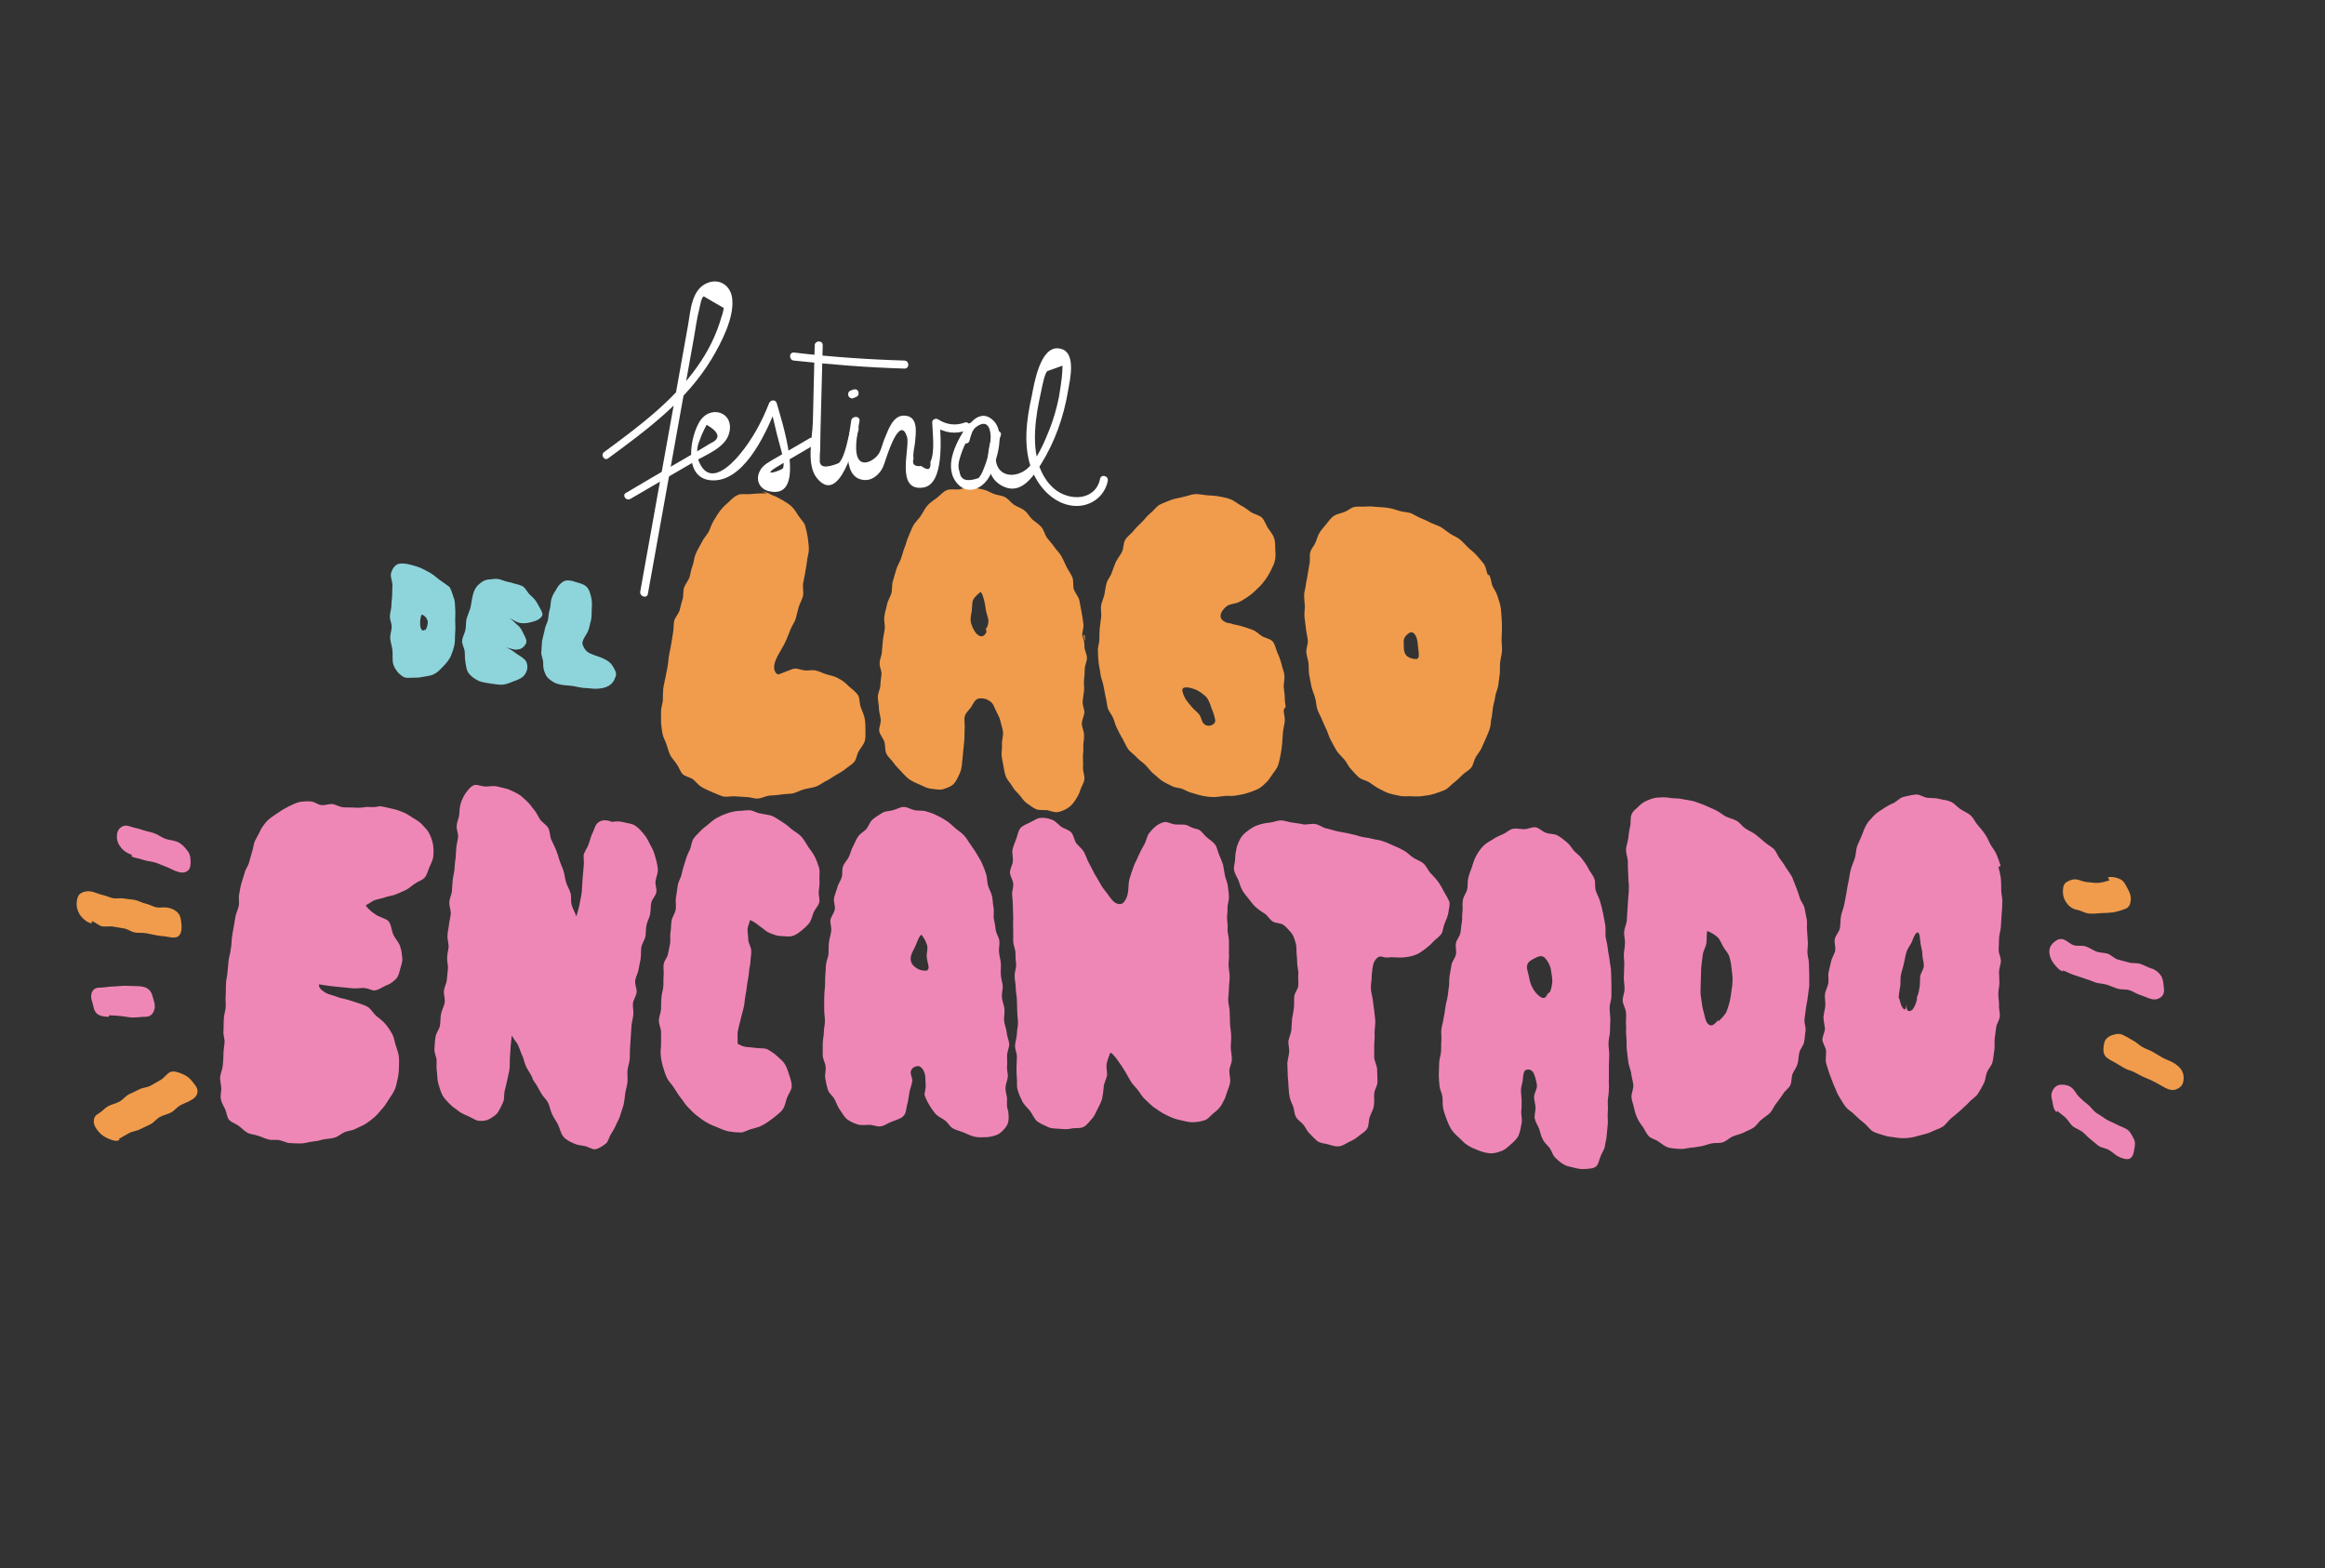 <?xml version="1.0" encoding="iso-8859-1"?>
<!-- Generator: Adobe Illustrator 19.0.0, SVG Export Plug-In . SVG Version: 6.00 Build 0)  -->
<svg version="1.1" id="Layer_1" xmlns="http://www.w3.org/2000/svg" xmlns:xlink="http://www.w3.org/1999/xlink" x="0px" y="0px"
	 viewBox="3240.037 -878.914 637.037 429.63" style="enable-background:new 3240.037 -878.914 637.037 429.63;"
	 xml:space="preserve">
<rect x="3240.037" y="-878.914" width="637.037" height="429.63" fill="#333333" stroke="none"/>
<g>
	<g>
		<defs>
			<rect id="SVGID_1_" x="1973" y="-1346.12" width="5222.1" height="3285.4"/>
		</defs>
		<clipPath id="SVGID_2_">
			<use xlink:href="#SVGID_1_"  style="overflow:visible;"/>
		</clipPath>
		<path style="clip-path:url(#SVGID_2_);fill:#F09C4C;" d="M3448.659-744.325c0.8,0.2,1.4,0.7,2.1,1
			C3451.359-743.325,3451.359-743.724,3448.659-744.325"/>
	</g>
	<g>
		<defs>
			<rect id="SVGID_3_" x="1973" y="-1346.12" width="5222.1" height="3285.4"/>
		</defs>
		<clipPath id="SVGID_4_">
			<use xlink:href="#SVGID_3_"  style="overflow:visible;"/>
		</clipPath>
		<path style="clip-path:url(#SVGID_4_);fill:#F09C4C;" d="M3466.259-694.224c-0.9-0.3-1.8-0.8-2.8-1s-2,0.1-2.9,0
			c-1-0.1-2-0.6-2.9-0.5c-0.4,0-4.3,1.7-4.5,1.6c-1.1-0.6-1.2-2-0.8-3.3c0.3-1,0.9-2.1,1.5-3.1c0.7-1.2,1.3-2.3,1.6-3
			c0.4-1,0.8-2,1.2-3s1.1-1.9,1.4-2.9s0.5-2.1,0.8-3.1s0.9-2,1.2-3.1c0.2-1.1-0.1-2.2,0-3.3c0.2-1,0.4-2,0.6-3.1
			c0.1-1,0.4-2.1,0.5-3.2c0.1-1.1,0.5-2.1,0.5-3.2c0-1.1-0.2-2.2-0.3-3.2c-0.2-1.1-0.4-2.2-0.7-3.2c-0.3-1-1.2-1.8-1.8-2.7
			s-1.1-1.8-1.9-2.6c-0.7-0.7-1.7-1.2-2.6-1.8c-0.9-0.5-1.8-1-2.9-1.4c-0.7-0.5-3-0.4-2.8-0.4c-1.2,0-2.2,0.1-3.2,0.2
			c-1.2,0.1-2.3-0.2-3.2,0.2c-1,0.4-1.7,1.1-2.5,1.9c-0.7,0.6-1.5,1.3-2.3,2.3c-0.7,0.9-1.3,1.9-1.9,2.9c-0.6,1-0.9,2.1-1.4,3.1
			c-0.6,1-1.4,1.8-1.9,2.9c-0.5,1-1.2,2-1.6,3.1c-0.5,1.1-0.5,2.3-0.9,3.3c-0.4,1-0.5,2.1-0.8,3.1c-0.4,1-1.1,1.8-1.5,2.8
			c-0.3,1-0.1,2.2-0.4,3.2s-0.6,2-0.8,3c-0.3,1-1.2,1.9-1.5,2.9c-0.2,1-0.1,2.1-0.3,3.2c-0.2,1-0.3,2.1-0.5,3.1s-0.4,2.1-0.6,3.1
			s-0.2,2.1-0.4,3.1c-0.2,1-0.4,2.1-0.6,3.1s-0.5,2.1-0.6,3.1c-0.1,1-0.1,2-0.1,3.1c-0.1,1-0.5,2-0.5,3v3.1c0.1,1,0.2,2.1,0.4,3.1
			s0.8,1.9,1.1,2.9s0.6,2,1,2.9c0.5,0.9,1.2,1.6,1.8,2.5c0.6,0.8,0.9,1.9,1.6,2.7c0.7,0.7,1.9,0.8,2.8,1.4c0.8,0.6,1.4,1.5,2.3,2.1
			c0.9,0.5,1.9,1,2.9,1.4s2,0.9,3,1.2s2.2-0.1,3.3,0c1.1,0.1,2.1,0.1,3.2,0.2c1.1,0,2.1,0.5,3.2,0.4c1.1-0.1,2.1-0.7,3.1-0.8
			c1.1-0.1,2.2-0.1,3.2-0.3c1.1-0.2,2.2-0.1,3.2-0.3c1.1-0.3,2-0.8,3-1.1c1.1-0.3,2.2-0.4,3.1-0.7c1-0.3,1.9-1,2.8-1.5
			c1-0.4,1.8-1.1,2.7-1.6c0.9-0.6,1.9-1,2.7-1.7s1.8-1.2,2.5-2s0.7-2.1,1.3-3c0.5-0.9,1.3-1.7,1.6-2.7c0.3-1,0.2-2,0.2-3.1
			c0-1,0-2-0.2-3.1c-0.2-1-0.6-1.9-1-2.9c-0.5-1.2-0.3-2.6-0.8-3.5c-0.7-1-1.7-1.7-2.6-2.5c-0.8-0.8-1.7-1.6-2.8-2.1
			C3468.659-693.724,3467.459-693.824,3466.259-694.224"/>
	</g>
	<g>
		<defs>
			<rect id="SVGID_5_" x="1973" y="-1346.12" width="5222.1" height="3285.4"/>
		</defs>
		<clipPath id="SVGID_6_">
			<use xlink:href="#SVGID_5_"  style="overflow:visible;"/>
		</clipPath>
		<path style="clip-path:url(#SVGID_6_);fill:#F09C4C;" d="M3648.059-721.424l-0.3,0.1c-0.5-0.9-0.5-2.1-1.1-3
			c-0.6-0.8-1.3-1.6-2-2.4c-0.7-0.8-1.5-1.4-2.3-2.1c-0.7-0.7-1.4-1.5-2.2-2.2s-1.8-1-2.7-1.6c-0.8-0.6-1.7-1.2-2.5-1.8
			c-0.9-0.5-1.9-0.8-2.8-1.2c-0.9-0.5-1.8-0.9-2.8-1.3c-1-0.4-1.8-1-2.8-1.4c-1-0.3-2.1-0.3-3.1-0.6s-2-0.7-3-0.8
			c-1-0.2-2.1-0.2-3.1-0.3c-1.1-0.1-2.1-0.2-3.1-0.1c-1.1,0.1-2.1-0.1-3.1,0.1s-1.9,1.1-2.8,1.4c-1,0.4-2,0.5-2.9,1.1
			c-0.9,0.6-1.4,1.5-2.1,2.3c-0.6,0.7-1.3,1.5-1.8,2.3s-0.7,1.8-1.1,2.7c-0.4,0.9-1.2,1.7-1.4,2.6c-0.3,0.9,0,2-0.2,3
			s-0.3,1.9-0.5,2.9c-0.1,1-0.4,1.9-0.5,2.9c-0.1,1-0.5,2-0.5,3s0.1,2,0.2,3c0,1-0.2,2-0.1,3c0.1,1,0.3,2.1,0.4,3.2
			c0.1,1,0.4,2.1,0.5,3.2c0.1,1.1-0.5,2.2-0.4,3.2c0.1,1.1,0.5,2.1,0.6,3.1c0.1,1,0,2.1,0.2,3.2c0.2,1,0.4,2.1,0.6,3.1s0.7,2,1,3.1
			c0.3,1,0.3,2.1,0.6,3.1c0.3,1,0.9,1.9,1.3,2.9c0.4,1,0.8,1.9,1.3,2.9c0.4,1,0.7,2,1.2,2.9s1,1.9,1.5,2.7c0.6,0.9,1.4,1.6,2.1,2.4
			c0.7,0.8,1.1,1.9,1.8,2.6c0.7,0.8,1.4,1.6,2.2,2.3s2,0.8,2.9,1.4c0.9,0.6,1.7,1.2,2.6,1.7c1,0.5,1.9,1,2.8,1.3
			c1,0.3,2.1,0.5,3.1,0.7s2.1,0,3.1,0.1c1,0,2.1,0.1,3.1-0.1c1-0.1,2.1-0.3,3.1-0.6s2-0.7,3-1.1c0.9-0.5,1.6-1.4,2.4-2
			s1.5-1.3,2.3-2.1c0.7-0.7,1.8-1.2,2.4-2c0.6-0.8,0.7-1.9,1.2-2.8c0.5-0.9,1.2-1.6,1.6-2.5c0.4-0.9,0.8-1.8,1.2-2.7
			c0.4-0.9,0.8-1.8,1.1-2.8c0.3-0.9,0.2-2,0.5-3c0.2-1,0.2-2,0.4-3s0.5-1.9,0.6-2.9c0.2-1,0.7-1.9,0.8-2.9s0.3-2,0.4-3
			c0.1-1,0-2.1,0.1-3.1c0.1-1,0.4-2,0.5-3.1c0.1-1-0.1-2.1-0.1-3.1s0.1-2.1,0.1-3.1s0-2.1-0.1-3.1c-0.1-1-0.1-2.1-0.3-3.1
			c-0.2-1-0.6-2-0.9-3s-1-1.8-1.4-2.8C3648.659-719.325,3648.559-720.424,3648.059-721.424 M3628.259-698.325c-1.1,0-2.2-0.3-2.9-1
			c-0.7-0.8-0.7-2-0.7-3c-0.1-1.1,0-1.9,0.8-2.6c1.1-1.1,1.8-0.9,2.4,0.1c0.5,0.8,0.6,1.9,0.7,3c0.1,1.2,0.4,2.4,0.1,3.2
			C3628.759-698.724,3628.659-698.825,3628.259-698.325"/>
	</g>
	<g>
		<defs>
			<rect id="SVGID_7_" x="1973" y="-1346.12" width="5222.1" height="3285.4"/>
		</defs>
		<clipPath id="SVGID_8_">
			<use xlink:href="#SVGID_7_"  style="overflow:visible;"/>
		</clipPath>
		<path style="clip-path:url(#SVGID_8_);fill:#F09C4C;" d="M3536.859-704.924c0.8,3.9,0.3-1,0.3,0
			C3537.159-704.824,3536.859-704.924,3536.859-704.924"/>
	</g>
	<g>
		<defs>
			<rect id="SVGID_9_" x="1973" y="-1346.12" width="5222.1" height="3285.4"/>
		</defs>
		<clipPath id="SVGID_10_">
			<use xlink:href="#SVGID_9_"  style="overflow:visible;"/>
		</clipPath>
		<path style="clip-path:url(#SVGID_10_);fill:#F09C4C;" d="M3536.559-704.824c0-1,0.5-2.2,0.3-3.3c-0.1-1-0.3-2.1-0.5-3.2
			c-0.2-1-0.4-2.1-0.6-3.2c-0.3-1-1.1-1.9-1.5-2.9c-0.3-1,0-2.3-0.4-3.3c-0.4-1-1.1-1.9-1.6-2.9s-0.9-2-1.4-2.9s-1.4-1.7-2-2.6
			c-0.6-0.9-1.4-1.7-2-2.5c-0.6-0.9-0.8-2.1-1.5-2.9c-0.7-0.8-1.7-1.4-2.5-2.1c-0.8-0.8-1.3-1.8-2.1-2.4c-0.8-0.7-2-1-2.9-1.6
			c-0.9-0.6-1.5-1.6-2.5-2.1s-2.1-0.5-3.1-0.9s-1.9-1-3-1.2c-1-0.2-2.1-0.5-3.2-0.6c-1.1-0.1-2.1,0.4-3.2,0.6
			c-1.1,0.1-2.4-0.2-3.4,0.2s-1.8,1.4-2.7,2.1c-0.9,0.7-1.9,1.3-2.6,2.1s-1.2,1.9-1.8,2.8c-0.6,0.9-1.5,1.7-2.1,2.7
			c-0.5,1-0.9,2.1-1.3,3c-0.5,1-0.7,2.2-1.1,3.1c-0.4,1-0.6,2-1,3.1c-0.4,1-1,1.9-1.3,3c-0.3,1-0.6,2.1-0.9,3.1s-0.1,2.2-0.4,3.3
			c-0.3,1-1,2-1.2,3.1s-0.6,2.1-0.7,3.2c-0.2,1.1,0.2,2.2,0.1,3.3c-0.1,1.1-0.4,2.1-0.5,3.2c-0.1,1.1-0.2,2.2-0.3,3.2
			c0,1-0.6,2-0.6,3.1c-0.1,1,0.6,2.1,0.5,3.1c-0.1,1-0.3,2-0.3,3.1c-0.1,1-0.7,2-0.7,3.1c0,1,0.3,2.1,0.3,3.1s0.4,2,0.5,3.1
			c0.1,1-0.6,2.2-0.4,3.2s1.1,1.9,1.4,2.9s0.1,2.1,0.5,3.1c0.4,1,1.4,1.699,2,2.6c0.6,0.9,1.4,1.599,2.1,2.4
			c0.8,0.8,1.4,1.6,2.3,2.199c0.9,0.601,1.9,1,2.8,1.401c1,0.4,1.9,1,3,1.099c1.1,0.101,2.2,0.401,3.2,0.2c1-0.3,2.2-0.7,3-1.399
			c0.7-0.7,1.2-1.801,1.7-2.901c0.4-0.8,0.6-1.9,0.7-3.099c0.1-1,0.2-2,0.3-3.101c0.1-1,0.2-2.099,0.3-3.099
			c0.1-1.101,0-2.101,0.1-3.101c0.1-1.099-0.2-2.199,0-3.199c0.2-1.1,1.3-1.9,1.8-2.7c0.6-1,1-2.1,2.1-2.3
			c1.2-0.2,2.3,0.199,3.1,0.8c0.8,0.5,1.1,1.6,1.6,2.6c0.4,0.9,1,1.8,1.2,2.8s0.6,2,0.7,3c0.1,1-0.3,2.1-0.3,3.1
			c0.1,1.1-0.1,2.1-0.1,3.1c0.1,1.2,0.4,2.3,0.5,3c0.2,1,0.3,2.1,0.7,3c0.4,1,1.2,1.7,1.7,2.6c0.5,0.9,1.2,1.6,1.9,2.3
			c0.7,0.8,1.2,1.7,2,2.3c0.9,0.6,1.7,1.3,2.6,1.7c1,0.4,2.1,0.2,3.1,0.3c1,0.2,2,0.7,3,0.5s1.9-0.6,2.8-1.2c0.8-0.5,1.4-1.3,2-2.2
			c0.5-0.8,1-1.6,1.3-2.7c0.3-0.9,1-1.9,1.1-2.9c0.1-1-0.4-2.1-0.4-3.1c0.1-1,0-2,0-3s0.2-2,0.1-3c0-1,0.3-2,0.2-3.1
			c0-1-0.6-2-0.6-3s0.6-2.1,0.7-3c0-1-0.5-2-0.5-3c0.1-1,0.3-2,0.4-3c0.1-1-0.1-2,0-3c0.1-1,0.2-2,0.2-3s0.6-2,0.6-3s-0.6-2-0.7-3
			C3537.259-702.924,3536.859-703.924,3536.559-704.824 M3510.459-706.025c-0.8,2-2,1.6-2.8,0.8s-1.4-2.3-1.6-3.1
			c-0.2-0.9,0-1.9,0.2-3c0.2-1,0-2.2,0.4-3.2c0.5-1.1,1.5-1.6,2-2.2c0.5,0.3,0.6,0.9,1,2.2c0.2,0.8,0.4,1.8,0.5,2.8
			c0.2,1,0.6,1.9,0.7,2.8c0,1.4-0.5,2.2-0.9,2.5C3510.559-706.924,3510.059-704.924,3510.459-706.025"/>
	</g>
	<g>
		<defs>
			<rect id="SVGID_11_" x="1973" y="-1346.12" width="5222.1" height="3285.4"/>
		</defs>
		<clipPath id="SVGID_12_">
			<use xlink:href="#SVGID_11_"  style="overflow:visible;"/>
		</clipPath>
		<path style="clip-path:url(#SVGID_12_);fill:#F09C4C;" d="M3574.659-709.424c-0.6-0.9,0.2-2.4,1.5-3.4c0.9-0.7,2.4-0.6,3.5-1.2
			c1.4-0.7,2.6-1.6,3-1.9c0.8-0.6,1.5-1.3,2.2-2c0.8-0.7,1.3-1.4,1.9-2.2c0.6-0.8,1-1.6,1.5-2.5c0.4-0.9,0.9-1.7,1.1-2.7
			c0.2-0.9,0.2-1.9,0.1-2.9c0-1.1,0-2.2-0.3-3.2s-1.1-1.9-1.7-2.8c-0.6-0.9-0.9-2.1-1.7-2.9c-0.8-0.7-2.1-0.9-3-1.5
			c-0.9-0.6-1.7-1.3-2.7-1.8s-1.8-1.3-2.9-1.7c-1-0.4-2.2-0.6-3.2-0.8c-1.1-0.2-2.2-0.2-3.3-0.3c-1.2-0.1-2.3-0.4-3.3-0.3
			c-1.1,0.1-2.2,0.6-3.3,0.8c-1.1,0.3-2.2,0.4-3.2,0.8c-1,0.4-2.1,0.8-3.1,1.3c-1,0.6-1.6,1.6-2.5,2.3c-0.9,0.7-1.5,1.6-2.3,2.4
			c-0.8,0.8-1.6,1.5-2.3,2.4c-0.7,0.9-1.7,1.5-2.3,2.5c-0.6,0.9-0.4,2.3-0.9,3.3s-1.2,1.8-1.7,2.8c-0.4,0.9-0.7,1.9-1.1,2.9
			c-0.3,1-1.1,1.8-1.4,2.8s-0.4,2.1-0.6,3.1s-0.7,2-0.9,3s0.1,2.1,0,3.2c-0.1,1-0.3,2.1-0.4,3.1c-0.1,1-0.1,2.1-0.1,3.1
			s-0.5,2.1-0.4,3.2c0,1,0.1,2.1,0.2,3.2c0.1,1,0.4,2.1,0.5,3.1c0.1,1,0.6,2,0.8,3.1c0.2,1,0.4,2.1,0.6,3.1c0.3,1,0.3,2.1,0.6,3.1
			c0.3,1,1.1,1.8,1.5,2.8c0.4,1,0.6,2,1.1,2.9s0.9,1.9,1.5,2.8c0.5,0.9,0.9,1.9,1.5,2.8c0.6,0.8,1.6,1.4,2.3,2.2
			c0.7,0.8,1.6,1.3,2.4,2.1c0.7,0.7,1.3,1.6,2.1,2.3c0.8,0.6,1.5,1.4,2.4,2c0.9,0.6,1.8,1,2.8,1.5c0.9,0.5,2,0.4,2.9,0.8
			c0.9,0.4,1.8,0.9,2.7,1.1c1,0.3,1.9,0.6,2.9,0.8s2,0.3,2.9,0.3c1,0,2-0.2,3-0.3s2,0.1,3-0.1s2-0.3,2.9-0.6c1-0.3,1.9-0.6,2.8-1
			c1-0.4,1.8-1.1,2.5-1.8c0.8-0.7,1.3-1.5,1.9-2.4c0.5-0.8,1.3-1.6,1.6-2.6c0.3-0.9,0.5-2,0.7-3s0.3-2,0.4-3c0.1-1,0.1-2,0.2-3
			c0.1-1,0.4-2,0.5-3c0.1-1-0.3-2.1-0.3-3.1c-0.1,0.7,0.6-2,0.6,0c0-1-0.3-2-0.3-3.2c0-1-0.2-2.1-0.3-3.1c0-1,0.3-2.1,0.2-3.2
			c-0.1-1-0.6-2-0.8-3.1c-0.3-1-0.6-2-1.1-3c-0.4-0.9-0.6-2.1-1.2-3c-0.6-0.8-1.9-1-2.9-1.5c-0.9-0.5-1.6-1.4-2.7-1.8
			c-1-0.4-2-0.7-3-1c-1.1-0.4-2.2-0.4-3.1-0.8C3576.159-708.124,3575.059-708.724,3574.659-709.424 M3572.959-681.825
			c0.4,1.5-1.9,2.4-3.1,1.2c-0.6-0.6-0.7-1.9-1.3-2.6s-1.4-1.3-2-2c-0.6-0.8-1.3-1.5-1.7-2.2c-0.7-1.2-1.1-2.5-0.7-2.9
			c0.5-0.5,2.2-0.2,3.6,0.4c1.3,0.6,2.4,1.6,2.8,2c0.4,0.4,1,1.6,1.4,3C3572.359-684.025,3572.759-682.825,3572.959-681.825"/>
	</g>
	<g>
		<defs>
			<rect id="SVGID_13_" x="1973" y="-1346.12" width="5222.1" height="3285.4"/>
		</defs>
		<clipPath id="SVGID_14_">
			<use xlink:href="#SVGID_13_"  style="overflow:visible;"/>
		</clipPath>
		<path style="clip-path:url(#SVGID_14_);fill:#8ED4DB;" d="M3407.959-696.325c-0.6-1.1-1.6-1.7-2.7-2.2c-1.1-0.5-2.3-0.8-3.4-1.3
			c-1.2-0.5-1.8-1.4-2.2-2.5c-0.3-1.2,1.2-2.8,1.5-3.7c0.4-0.9,0.5-1.9,0.8-2.9c0.2-0.9,0.2-1.9,0.2-2.9c0.1-1.2,0.1-2.3-0.1-3.3
			c-0.3-1.1-0.5-2.3-1.4-3.1c-0.7-0.7-1.9-0.9-3.1-1.3c-1.2-0.4-2.1-0.5-2.9-0.2c-0.8,0.4-1.6,1.1-2.1,2.1c-0.5,0.8-1.1,1.7-1.4,2.7
			c-0.3,0.9-0.2,2-0.5,3c-0.3,0.9-0.3,1.9-0.5,2.9c-0.2,0.9-0.8,1.8-0.9,2.8c-0.2,1-0.5,1.9-0.7,2.9c-0.1,1-0.1,2-0.2,3
			c-0.1,0.9,0.4,1.8,0.5,2.7c0,0.9,0,1.8,0.3,2.6s0.6,1.6,1.4,2.2c0.6,0.5,1.3,1,2.3,1.3s2.3,0.4,3.5,0.5s2.4,0.5,3.6,0.6
			c1.3,0,2.6,0.3,3.6,0.2c1,0,2.2-0.2,3.1-0.7c1-0.5,1.7-1.5,2-2.5C3409.059-694.124,3408.759-695.124,3407.959-696.325"/>
	</g>
	<g>
		<defs>
			<rect id="SVGID_15_" x="1973" y="-1346.12" width="5222.1" height="3285.4"/>
		</defs>
		<clipPath id="SVGID_16_">
			<use xlink:href="#SVGID_15_"  style="overflow:visible;"/>
		</clipPath>
		<path style="clip-path:url(#SVGID_16_);fill:#8ED4DB;" d="M3387.359-713.424c-0.5-1-1.2-1.7-2-2.4s-1.3-2-2.2-2.5
			c-1-0.5-2.1-0.6-3.2-1c-0.1,0-1.5-0.3-2.5-0.7s-1.8-0.3-2.7-0.2c-1.4,0.1-2.2,0.2-3.6,1.5c-0.8,0.7-1.3,1.7-1.6,3
			c-0.3,1.2-0.4,2.6-0.7,3.6c-0.3,0.9-0.7,1.8-1,2.8c-0.2,1-0.1,2-0.3,3c-0.2,1-0.8,1.9-0.9,2.9c-0.1,1,0.6,2,0.7,3
			c0.1,1,0,1.9,0.2,2.9c0.2,1.2,0.3,2.4,1,3.2c0.7,0.9,1.7,1.5,2.7,2c1,0.4,2.1,0.5,3.2,0.7c1.1,0.1,2.2,0.4,3.3,0.3
			c1.2-0.1,2.2-0.6,3.2-1c1.3-0.4,2.4-1,2.9-1.8c0.7-1,0.9-2.3,0.4-3.4c-0.4-0.9-1.5-1.5-2.6-2.2c-0.8-0.6-1.8-1.4-3-1.8
			c1.4,0.3,2.3,0.7,2.9,0.6c1.4-0.1,1.9-0.6,2.5-1.5c0.6-1-0.2-2-0.6-2.9c-0.4-0.8-0.8-1.7-1.6-2.3c-0.8-0.7-1.5-1.5-2.4-2
			c0.9,0.4,2,1.2,3.1,1.4c1.1,0.2,2.3,0,3.3-0.3c1.2-0.3,2.5-0.9,2.8-1.9C3388.759-711.124,3388.059-712.124,3387.359-713.424"/>
	</g>
	<g>
		<defs>
			<rect id="SVGID_17_" x="1973" y="-1346.12" width="5222.1" height="3285.4"/>
		</defs>
		<clipPath id="SVGID_18_">
			<use xlink:href="#SVGID_17_"  style="overflow:visible;"/>
		</clipPath>
		<path style="clip-path:url(#SVGID_18_);fill:#8ED4DB;" d="M3360.359-720.124c-0.7-0.5-1.5-1.3-2.4-1.8c-0.9-0.5-1.8-1-2.7-1.4
			c-1-0.4-2-0.7-2.9-0.9c-1.2-0.3-2.4-0.4-3.1-0.2c-1.1,0.3-1.8,1.5-2.1,2.6c-0.2,1,0.4,2.2,0.4,3.3c0,1.2-0.1,2.4-0.1,3.2
			c-0.1,0.9-0.2,1.8-0.2,2.7c-0.1,0.9-0.4,1.8-0.4,2.7s0.5,1.8,0.5,2.7c0,1.1-0.5,2.2-0.4,3.3c0.1,1.1,0.5,2.1,0.6,3.2
			c0.1,1.1,0,2.1,0.1,3.2c0.1,0.8,0.5,1.6,1,2.3c0.4,0.6,1,1.2,1.8,1.7s1.7,0.3,2.6,0.3c0.9,0,1.8,0,2.6-0.2
			c1.2-0.2,2.4-0.3,3.3-0.8c1.1-0.5,1.8-1.4,2.6-2.2c0.8-0.8,1.5-1.7,2-2.7c0.4-1,0.8-2.1,1-3.2c0.2-1.1,0.1-2.2,0.2-3.4
			c0.1-1.1,0-2.2,0-3.4c0-1,0.1-2,0-3c-0.1-1,0-2.1-0.4-3c-0.3-0.9-0.6-2-1.1-2.9
			C3362.159-718.924,3361.159-719.524,3360.359-720.124 M3356.659-706.224c0,0-0.2-0.1-0.3,0H3356.659z M3356.559-706.224l-0.1-0.1
			v-0.1v0.1l0.4,0.4c0,0-0.5-0.4-0.4-0.5c-0.7,0.7-1.2-0.1-1.3-1.3c-0.1-1.1,0.2-2.5,0.4-2.8c0.9,0.2,1.5,1.1,1.7,1.9
			C3357.259-707.724,3356.959-706.724,3356.559-706.224"/>
	</g>
	<g>
		<defs>
			<rect id="SVGID_19_" x="1973" y="-1346.12" width="5222.1" height="3285.4"/>
		</defs>
		<clipPath id="SVGID_20_">
			<use xlink:href="#SVGID_19_"  style="overflow:visible;"/>
		</clipPath>
		<path style="clip-path:url(#SVGID_20_);fill:#EF87B6;" d="M3788.059-642.124c0,0.2-0.1,0.3,0,0.5l-0.3,0.1
			C3787.659-641.724,3788.059-642.024,3788.059-642.124"/>
	</g>
	<g>
		<defs>
			<rect id="SVGID_21_" x="1973" y="-1346.12" width="5222.1" height="3285.4"/>
		</defs>
		<clipPath id="SVGID_22_">
			<use xlink:href="#SVGID_21_"  style="overflow:visible;"/>
		</clipPath>
		<path style="clip-path:url(#SVGID_22_);fill:#EF87B6;" d="M3788.059-641.525c0-0.1,0.1-0.1,0.1-0.2l-0.6,0.2H3788.059z"/>
	</g>
	<g>
		<defs>
			<rect id="SVGID_23_" x="1973" y="-1346.12" width="5222.1" height="3285.4"/>
		</defs>
		<clipPath id="SVGID_24_">
			<use xlink:href="#SVGID_23_"  style="overflow:visible;"/>
		</clipPath>
		<path style="clip-path:url(#SVGID_24_);fill:#EF87B6;" d="M3787.859-641.624l-0.1,0.2l0.1,0.1
			C3787.959-641.324,3787.859-641.624,3787.859-641.624"/>
	</g>
	<g>
		<defs>
			<rect id="SVGID_25_" x="1973" y="-1346.12" width="5222.1" height="3285.4"/>
		</defs>
		<clipPath id="SVGID_26_">
			<use xlink:href="#SVGID_25_"  style="overflow:visible;"/>
		</clipPath>
		<path style="clip-path:url(#SVGID_26_);fill:#EF87B6;" d="M3787.559-641.525l0.2-0.1l0.4-0.1c-0.3-1.1-0.7-2.1-1.1-3.1
			c-0.4-1-1.2-1.9-1.7-2.8c-0.5-1-0.9-2-1.5-2.8c-0.6-0.9-1.3-1.7-2-2.5s-1.1-1.9-1.9-2.6c-0.8-0.7-1.9-1.1-2.8-1.7
			c-0.9-0.6-1.6-1.6-2.6-2c-1-0.5-2.1-0.5-3.2-0.8c-1.1-0.3-2.2-0.2-3.2-0.3c-1.1-0.1-2.1-1-3.2-0.9c-1.1,0.1-2.2,0.4-3.2,0.6
			c-1.1,0.2-1.9,1.2-2.8,1.7c-1,0.4-1.9,0.9-2.8,1.5c-0.9,0.6-1.8,1.1-2.6,1.9c-0.7,0.8-1.5,1.5-2.1,2.5c-0.5,0.9-0.9,1.9-1.3,3
			c-0.4,1-0.9,2-1.3,3c-0.3,1-0.3,2.2-0.6,3.2s-0.8,2-1.1,3.1c-0.3,1.1-0.4,2.2-0.6,3.2c-0.3,1.1-0.4,2.1-0.6,3.2
			c-0.2,1.1-0.4,2.1-0.6,3.2c-0.2,1.1-0.7,2.1-0.9,3.2c-0.2,1.1-0.1,2.2-0.3,3.3s-1.2,2-1.4,3c-0.2,1,0.3,2.2,0.1,3.2
			s-0.9,1.9-1.1,2.9s-0.5,2-0.7,3s0.1,2.1-0.1,3.1s-0.8,2-0.9,3c-0.1,1,0.2,2.1,0.1,3.1c-0.1,1-0.4,2-0.5,3.1c0,1,0.3,2.1,0.4,3.1
			c0,1-0.7,2.1-0.7,3.1c0.1,1,0.9,2,1,3c0.1,1-0.2,2.2,0,3.3c0.3,1,0.6,2.1,1,3.2c0.4,1,0.8,2.1,1.2,3.1c0.5,1,0.8,2.1,1.4,3
			c0.6,1,1.1,1.9,1.8,2.8c0.7,0.9,1.8,1.4,2.5,2.2c0.8,0.8,1.6,1.5,2.5,2.2c0.9,0.7,1.5,1.7,2.4,2.3c1,0.5,2.1,0.8,3.1,1.1
			c1.1,0.4,2.2,0.4,3.3,0.6s2.2,0.2,3.3,0.099c1.1-0.099,2.2-0.399,3.2-0.699c1.1-0.301,2.2-0.5,3.2-1s2.1-0.801,3.1-1.4
			c0.9-0.6,1.5-1.7,2.4-2.401c0.9-0.699,1.7-1.399,2.5-2.099c0.8-0.8,1.7-1.5,2.4-2.3c0.7-0.8,1.7-1.3,2.3-2.2
			c0.6-0.901,1.1-1.8,1.6-2.8c0.5-0.901,0.5-2.101,0.9-3.101c0.4-1,1.3-1.8,1.5-2.8c0.3-1,0.3-2.099,0.5-3.099s0-2.101,0.1-3.2
			c0.1-1,0.3-2.1,0.4-3.1c0.1-1,0.9-2,1-3.1c0.1-1-0.3-2.1-0.2-3.2c0-1-0.2-2-0.2-3s0.3-2,0.3-3s-0.1-2-0.1-3s0.5-2,0.5-3
			s-0.6-2-0.6-3s0.1-2,0.1-3c0-1.1,0.4-2.2,0.5-3.3c0.1-1.1,0.1-2.2,0.2-3.3c0.1-1.1,0.2-2.2,0.2-3.401c0.1-1.099-0.3-2.3-0.3-3.399
			c0-1.101,0-2.2-0.1-3.3C3788.059-639.424,3787.859-640.525,3787.559-641.525 M3762.459-603.825c-0.3,2-0.7,1.7-1.2,0.9
			c-0.6-0.9-0.7-2.5-1-2.6c0-0.4,0.1-1.4,0.4-3c0.2-0.9,0-2.1,0.2-3.2c0.2-1,0.6-2.1,0.8-3.1c0.3-1.1,0.4-2.2,0.7-3.1
			c0.3-1.1,1.1-2,1.5-2.9c0.6-1.6,1.2-2.8,1.7-2.6c0.5,0.3,0.5,1.5,0.7,3c0.1,0.9,0.5,1.9,0.5,3c0,1,0.4,2,0.4,3.1c0,1-0.9,2-1,3
			c-0.1,1.1,0,2.1-0.2,3c-0.2,1.5-0.5,2.4-0.8,2.7c0.4-0.4-0.1,2-1,3.2C3763.459-601.624,3762.159-601.424,3762.459-603.825"/>
	</g>
	<g>
		<defs>
			<rect id="SVGID_27_" x="1973" y="-1346.12" width="5222.1" height="3285.4"/>
		</defs>
		<clipPath id="SVGID_28_">
			<use xlink:href="#SVGID_27_"  style="overflow:visible;"/>
		</clipPath>
		<path style="clip-path:url(#SVGID_28_);fill:#EF87B6;" d="M3576.259-627.124c-0.1-1,0.2-2,0.1-3c0-1,0.4-2,0.4-3s-0.2-2-0.3-3
			s-0.6-2-0.8-2.9c-0.2-1-0.3-2-0.5-2.9c-0.3-1-0.7-1.8-1.1-2.8c-0.4-0.9-0.5-2-1.1-2.8c-0.6-0.8-1.5-1.3-2.3-2
			c-0.7-0.6-1.3-1.6-2.2-2.1c-1.3-0.4-1.1-0.1-3.2-1.2c-1.1-0.3-2.2-0.1-3.2-0.2c-1.2-0.1-2.3-0.9-3.2-0.6c-1.8,0.5-2.8,1.6-3.9,2.9
			c-0.7,0.8-0.8,2.2-1.4,3.2c-0.6,1-1.1,2-1.6,3.1c-0.4,1.1-1.1,2.1-1.4,3.2c-0.4,1.1-0.8,2.2-1.1,3.3c-0.2,0.8-0.2,2-0.3,3
			c-0.1,1.1-0.4,2.1-0.9,2.8c-0.5,0.8-1.2,1.3-2.6,0.6c-0.7-0.4-1.4-1.4-2.2-2.5c-0.6-0.8-1.4-1.7-1.9-2.7c-0.6-1-1.2-2-1.7-2.9
			c-0.6-1.3-1.2-2.3-1.5-2.9c-0.5-0.9-0.8-2-1.3-2.9s-1.4-1.6-2.1-2.4c-0.6-0.9-0.7-2.2-1.4-3c-0.7-0.8-2-1-2.8-1.6
			c-0.9-0.7-1.6-1.6-2.5-1.9c-1-0.4-2.1-0.6-3.2-0.5c-1,0.1-1.8,0.8-2.9,1.3c-1,0.5-2,0.8-2.6,1.6c-0.6,0.8-0.7,1.9-1.1,2.9
			c-0.3,0.9-0.8,1.9-1,2.9s0.2,2.1,0.1,3.1c0,1-0.8,2.1-0.8,3.1s0.8,2.1,0.9,3.1c0.1,1.1-0.4,2.1-0.3,3.1c0.1,1.1,0.2,2.1,0.2,3.1
			c0,1.1,0.1,2.2,0.1,3.2c0,1.1-0.1,2.2,0,3.2v3.2c0,1.1,0.6,2.1,0.6,3.2c0,1.1,0.1,2.2,0.2,3.2c0,1.1-0.5,2.199-0.4,3.3
			c0,1.1,0.3,2.1,0.3,3.2c0,1.1,0.3,2.199,0.3,3.199c0,1.101,0.1,2.2,0.1,3.2s0.2,2,0.2,3.101c0,1-0.3,2-0.3,3.099
			c-0.1,1-0.4,2-0.5,3c-0.1,1,0.5,2.1,0.5,3.1s-0.1,2-0.1,3s0,2,0.1,3c0.1,1-0.1,2.1,0.2,3.1c0.3,1.1,0.8,2.2,1.3,3.2
			s1.5,1.8,2.1,2.6c0.7,0.9,1.1,2.1,1.9,2.8c0.9,0.7,2,1.1,3,1.6s2.2,0.4,3.3,0.5c1.1,0.1,2.1,0.2,3.2-0.1c1.1-0.2,2.4,0.1,3.4-0.5
			s1.6-1.6,2.3-2.3c0.7-0.8,1-1.8,1.5-2.7c0.4-0.9,1-1.8,1.2-2.9c0.2-1,0.3-2,0.4-3.1c0.1-1,0.7-2,0.9-3c0.1-1-0.3-2.2-0.1-3.2
			c0.2-1,0.6-2.1,1-3.1c0.8,0.401,1.5,1.401,2.2,2.401c0.6,0.8,1.2,1.699,1.8,2.699c0.5,0.9,1.1,1.9,1.6,2.801
			c0.6,1,1.5,1.699,2.1,2.599c0.7,1,1.3,1.901,2,2.5c0.7,0.6,1.3,1.3,2.1,1.901c0.8,0.5,1.5,1.099,2.4,1.599
			c0.8,0.5,1.7,0.901,2.6,1.3c0.9,0.401,1.9,0.601,2.7,0.8c1,0.2,2,0.5,2.9,0.5c1.2,0,2.3-0.199,3.3-0.5c1.1-0.3,1.8-1.399,2.6-2
			c0.9-0.699,1.6-1.3,2.2-2.3c0.5-0.899,1-1.8,1.3-2.899c0.3-1,0.8-2,1-3.101c0.2-1-0.2-2.2-0.2-3.3c0.1-1.099,0.7-2.099,0.7-3.2
			c0-1.099-0.3-2.2-0.3-3.3s0.2-2.2,0.1-3.3c0-1.1-0.3-2.2-0.3-3.2c0-1.099-0.1-2.099-0.1-3.2c0-1.099-0.4-2.099-0.4-3.2
			c0-1.099,0.2-2.099,0.2-3.199s0.2-2.1,0.2-3.2c0-1.1-0.3-2.1-0.3-3.2s0.2-2.1,0.1-3.2v-3.2c0-1.1-0.3-2.1-0.4-3.2
			C3576.459-625.024,3576.359-626.024,3576.259-627.124"/>
	</g>
	<g>
		<defs>
			<rect id="SVGID_29_" x="1973" y="-1346.12" width="5222.1" height="3285.4"/>
		</defs>
		<clipPath id="SVGID_30_">
			<use xlink:href="#SVGID_29_"  style="overflow:visible;"/>
		</clipPath>
		<path style="clip-path:url(#SVGID_30_);fill:#EF87B6;" d="M3723.359-648.324c-0.7-0.6-1.5-1.3-2.4-2c-0.8-0.6-1.8-1-2.7-1.6
			s-1.5-1.6-2.4-2.1c-0.9-0.5-2-0.7-3-1.2c-0.9-0.5-1.7-1.2-2.7-1.7c-1-0.4-1.9-0.9-2.9-1.3c-1-0.4-2-0.8-3-1.1s-2.1-0.4-3.1-0.6
			c-1.1-0.3-2.1-0.2-3.1-0.3c-1.1-0.2-2.1-0.3-3.1-0.2c-1.1,0-2.1,0.2-3,0.6c-1.1,0.4-2,0.9-2.7,1.6c-0.7,0.8-1.8,1.4-2.2,2.5
			c-0.4,0.9-0.1,2.2-0.4,3.3c-0.2,1-0.4,2.1-0.5,3.2c-0.1,1.1-0.6,2.1-0.6,3.2s0.5,2.2,0.5,3.3s0,2.2,0.1,3.3c0,1.1,0.1,2.2,0.2,3.3
			c0,1.2-0.1,2.3-0.2,3.3c-0.1,1-0.1,2.1-0.2,3.1c-0.1,1-0.1,2.1-0.2,3.1c-0.1,1-0.7,2.1-0.7,3.1c-0.1,1,0.3,2.1,0.2,3.2
			c0,1-0.3,2.1-0.3,3.1s0.2,2.1,0.1,3.1c0,1-0.1,2.1-0.1,3.1s0.2,2.1,0.2,3.1c0,1.1-0.6,2.2-0.5,3.3c0.1,1.1,0.9,2.2,0.9,3.3
			c0.1,1.1-0.1,2.2,0,3.3c0.1,1.1-0.1,2.2,0.1,3.3c0.1,1.1,0,2.2,0.1,3.3c0.1,1.1,0.3,2.2,0.4,3.3c0.1,1.1,0.6,2.1,0.8,3.2
			c0.1,1.1,0.5,2.2,0.6,3.3c0.1,1.1-0.6,2.3-0.5,3.4c0.1,1,0.5,1.9,0.7,2.9s0.5,1.9,0.9,2.8c0.4,0.9,1,1.7,1.6,2.5
			c0.5,0.8,0.9,1.8,1.6,2.5c0.7,0.6,1.8,0.8,2.6,1.4c0.9,0.6,1.7,1.3,2.6,1.6c1,0.3,2,0.3,3,0.4c1,0.1,2-0.1,3-0.3
			c1-0.1,2-0.2,3-0.4s2-0.6,2.9-0.8c1-0.2,2.1,0,3.1-0.3s1.8-1.2,2.7-1.6c1-0.4,2-0.6,2.9-1c0.9-0.5,1.9-0.8,2.8-1.4
			c0.9-0.6,1.4-1.6,2.2-2.2c0.8-0.7,1.7-1.2,2.4-1.9c0.7-0.8,1-1.8,1.7-2.6c0.6-0.8,1.2-1.6,1.8-2.5c0.5-0.9,1.5-1.5,2-2.4
			c0.4-0.9,0.3-2.1,0.6-3.1c0.4-0.9,1.1-1.8,1.4-2.8s0.2-2,0.5-3.1c0.2-1,1.1-1.8,1.3-2.9c0.2-1,0.2-2,0.4-3.1
			c0.1-1-0.4-2.1-0.3-3.1c0.1-1,0.3-2,0.4-3c0.1-1,0.4-2,0.5-3.1c0.1-1,0.3-2,0.4-3.1v-3.1c0-1-0.1-2.1-0.1-3.1s-0.4-2-0.4-3
			s0.2-2,0.1-3c-0.1-1-0.1-2-0.2-3c-0.1-1,0.1-2.1-0.1-3.1s-0.4-2-0.6-3s-1-1.8-1.3-2.8s-0.6-1.9-1-2.9c-0.4-0.9-0.7-1.9-1.1-2.8
			c-0.5-0.9-1.1-1.7-1.7-2.6c-0.5-0.9-1.1-1.7-1.7-2.5c-0.6-0.8-0.9-1.8-1.6-2.6
			C3725.059-647.124,3724.159-647.624,3723.359-648.324 M3713.059-605.324C3713.159-605.424,3713.159-605.424,3713.059-605.324
			 M3710.959-599.124L3710.959-599.124l0.1,0.1l-0.4-0.4C3710.559-599.324,3710.859-599.024,3710.959-599.124
			c-0.1,0.1-0.3-0.2-0.2-0.2c-1.2,1.3-1.7,1.6-2.4,1.2c-0.7-0.4-1-1.2-1.3-2.6c-0.2-0.9-0.6-2-0.7-3.2c-0.1-1-0.4-2.1-0.4-3.3
			c0-1.1,0.1-2.2,0.1-3.3s0.1-2.2,0.1-3.3c0.1-1.1,0.3-2.3,0.4-3.3c0.1-1.2,0.8-2.2,1-3.2c0.2-1.5,0-3,0.3-3.5c1,0.4,2,1,2.8,1.7
			c0.7,0.7,1,1.7,1.6,2.7c0.5,0.9,1.3,1.6,1.6,2.6s0.5,2,0.6,3.1c0.1,1,0.3,2.1,0.3,3.1s-0.1,2.1-0.3,3.1c-0.1,1.1-0.3,2.1-0.5,3.1
			c-0.3,1.1-0.6,2.1-1,3C3712.359-600.524,3711.559-599.724,3710.959-599.124"/>
	</g>
	<g>
		<defs>
			<rect id="SVGID_31_" x="1973" y="-1346.12" width="5222.1" height="3285.4"/>
		</defs>
		<clipPath id="SVGID_32_">
			<use xlink:href="#SVGID_31_"  style="overflow:visible;"/>
		</clipPath>
		<path style="clip-path:url(#SVGID_32_);fill:#EF87B6;" d="M3635.659-634.624c-0.5-1-1-1.9-1.6-2.7c-0.6-0.9-1.4-1.6-2.1-2.4
			c-0.7-0.8-1.1-1.9-1.9-2.6c-0.8-0.7-1.9-1-2.8-1.6c-0.9-0.6-1.6-1.4-2.5-1.9c-0.9-0.5-1.9-1-2.9-1.4s-1.9-0.9-2.9-1.2
			c-1-0.4-2.1-0.4-3.1-0.7s-2.1-0.3-3.1-0.6s-2-0.6-3.1-0.8c-1-0.2-2.1-0.4-3.1-0.6c-1-0.2-2.1-0.6-3.1-0.8s-1.9-1-3-1.2
			c-1-0.2-2.2,0.2-3.2,0.1c-1-0.2-2.1-0.4-3.1-0.5c-1.1-0.1-2.1-0.6-3.1-0.6c-1.1,0-2.1,0.5-3.1,0.6c-1.1,0.1-2.1,0.3-3,0.6
			c-1,0.3-1.9,0.8-2.7,1.4c-0.9,0.6-1.6,1.2-2.2,2.1c-0.5,0.8-0.9,1.7-1.2,2.8c-0.2,0.9-0.4,1.9-0.4,3.1c0,1-0.5,2-0.3,3
			s0.8,1.9,1.2,2.8c0.3,0.9,0.6,1.9,1.1,2.8c0.5,0.9,1.2,1.6,1.8,2.4s1.2,1.6,2,2.3s1.6,1.2,2.4,1.7c0.8,0.6,1.3,1.6,2.1,2.1
			c0.9,0.5,2.1,0.4,2.9,0.9c0.8,0.6,1.5,1.4,2.1,2.1c0.6,0.7,0.9,1.6,1.2,2.6c0.3,0.8,0.3,1.7,0.3,2.8c0.1,1,0.2,2,0.2,3
			s0.4,2.1,0.3,3.1c-0.1,1,0.1,2.1,0,3.1c-0.1,1-1,1.9-1.1,2.9c-0.1,1,0,2.1-0.1,3.1c-0.1,1-0.3,2-0.5,3c-0.1,1-0.1,2-0.2,3.1
			c-0.1,1-0.6,2-0.8,3c-0.1,1,0.3,2.1,0.2,3.1s-0.4,2-0.5,3c0,1,0.1,2,0.1,3.1c0,1,0.2,2,0.2,3c0.1,1,0.1,2,0.3,3
			c0.2,1,0.6,1.9,1,2.8c0.3,0.9,0.3,2.1,0.8,2.9c0.5,0.9,1.5,1.4,2.1,2.2c0.6,0.8,1,1.8,1.7,2.4c0.7,0.7,1.4,1.5,2.2,2.1
			c0.9,0.5,2,0.5,2.9,0.8c1,0.3,1.9,0.6,2.9,0.5c0.9-0.1,1.7-0.7,2.7-1.2c0.8-0.4,1.7-0.8,2.5-1.5s1.9-1.2,2.5-2.2
			c0.5-0.9,0.3-2.1,0.7-3.2c0.3-1,1-1.9,1.1-3.1c0.2-1,0-2.2,0.1-3.3c0.1-1.1,0.9-2.1,0.9-3.2s-0.1-2.2-0.1-3.3s-0.7-2.2-0.8-3.3
			v-3.3c0-1.1,0.2-2.2,0.1-3.3c0-1.2,0.2-2.3,0.2-3.3c0-0.7-0.2-1.8-0.3-3c-0.1-0.9-0.3-1.9-0.4-3c-0.1-1-0.5-2-0.5-3
			c-0.1-1,0.2-2.1,0.2-3c0-1.1,0.2-2.1,0.3-3c0.2-1.3,0.7-2,1.3-2.5s1.1-0.3,1.9-0.1s1.8-0.1,2.4,0c1.4,0.1,2.3,0.1,3.1,0
			c0.9-0.1,1.8-0.2,3.1-0.7c0.9-0.3,1.7-1,2.6-1.6c0.8-0.6,1.5-1.2,2.2-2c0.7-0.7,1.6-1.3,2.2-2.1c0.5-0.8,0.5-2,0.9-2.9
			c0.4-0.9,0.8-1.8,1-2.8c0.1-1,0.5-2.1,0.3-3.1C3636.759-632.824,3636.159-633.724,3635.659-634.624"/>
	</g>
	<g>
		<defs>
			<rect id="SVGID_33_" x="1973" y="-1346.12" width="5222.1" height="3285.4"/>
		</defs>
		<clipPath id="SVGID_34_">
			<use xlink:href="#SVGID_33_"  style="overflow:visible;"/>
		</clipPath>
		<path style="clip-path:url(#SVGID_34_);fill:#EF87B6;" d="M3646.259-646.924c-0.7,0.8-1.3,1.6-1.8,2.6c-0.5,0.9-0.8,1.9-1.1,2.9
			c-0.3,1-0.8,1.9-1,3c-0.3,1-0.1,2.1-0.3,3.1s-1,1.9-1.2,3c-0.2,1,0,2.1-0.1,3.1c-0.2,1.1,0,2.1-0.2,3.1s-0.2,2-0.4,2.9
			c-0.2,1-1.1,1.8-1.2,2.8c-0.2,1,0.2,2,0,3s-1,1.8-1.2,2.8s-0.3,1.9-0.5,2.9s-0.1,2-0.2,3c-0.2,1-0.2,2-0.4,2.9
			c-0.1,0.9-0.5,1.9-0.6,3c-0.1,0.9-0.3,2-0.5,3c-0.1,1-0.5,2-0.6,3c-0.1,1,0.1,2.1,0,3.1c-0.1,1,0,2-0.1,3.1c-0.1,1-0.5,2-0.5,3.1
			c0,1-0.1,2.1-0.1,3.1s0.1,2.1,0.2,3.1c0.1,1,0.7,2,0.8,3s0,2.1,0.2,3.1s0.6,2,0.9,2.9c0.4,1,0.8,2,1.3,2.8
			c0.6,0.9,1.3,1.6,2.1,2.3c0.8,0.7,1.5,1.6,2.4,2.1c0.9,0.6,1.9,1,2.9,1.4s2.1,0.7,3.1,0.8c1.1,0.1,2.2-0.2,3.2-0.6
			c1-0.3,1.8-1.1,2.6-1.8c0.9-0.8,1.8-1.6,2.2-2.6c0.4-1,0.6-2.2,0.8-3.3c0.2-1.1-0.2-2.2-0.1-3.4c0.1-0.6,0.1-1.5,0.1-2.7
			c-0.1-0.9-0.1-1.8-0.2-2.8c0-1,0.4-1.9,0.5-2.8c0.1-1.2,0.2-2.5,0.8-2.8c1.2-0.5,2.1,0.3,2.4,1.4c0.3,0.8,0.6,1.8,0.7,2.9
			c0,0.9-0.7,2-0.8,3c0,1,0.4,2.1,0.4,3c0,1.2-0.4,2.4-0.2,3c0.2,1,0.8,1.8,1.2,2.8c0.3,0.9,0.5,2,1,2.9c0.4,0.9,1.3,1.6,1.9,2.4
			c0.6,0.9,0.8,1.9,1.5,2.6c0.7,0.7,1.5,1.4,2.4,1.9c0.8,0.5,1.9,0.6,2.9,0.9c1.2,0.3,2.1,0.4,3,0.3c1.2-0.1,2.2-0.1,2.9-0.7
			c0.7-0.6,0.8-1.7,1.2-2.7c0.3-0.9,1-1.7,1.2-2.8c0.1-1,0.5-2,0.5-3c0.1-1.1,0.2-2.1,0.3-3.1s-0.1-2.1,0-3.2c0.1-1,0-2.1,0-3.2
			c0.1-1,0.3-2.1,0.3-3.1c0.1-1-0.1-2.099,0-3.2v-3.099c0-1,0.1-2.101,0.1-3.101c0-1.099-0.2-2.199-0.2-3.3c0-1.1,0.4-2.2,0.4-3.2
			c0-1.099,0.1-2.199,0.1-3.199c0-1.1-0.2-2.2-0.2-3.2c0-1.1,0.5-2.2,0.5-3.3v-3.301c0-1.1-0.1-2.199-0.1-3.3c0-1.1-0.3-2.2-0.4-3.2
			c-0.1-1.099-0.4-2.099-0.5-3.199c-0.1-1.1-0.4-2.1-0.6-3.2c-0.1-1.1,0.1-2.2-0.1-3.3c-0.2-1.101-0.4-2.1-0.6-3.2
			c-0.2-1.1-0.5-2.1-0.8-3.2c-0.3-1-0.9-2-1.2-3s0-2.3-0.4-3.3c-0.4-1-1.2-1.8-1.6-2.7c-0.5-1-1.1-1.8-1.7-2.6
			c-0.6-0.9-1.5-1.5-2.2-2.2c-0.7-0.8-1.2-1.8-2-2.4c-0.8-0.7-1.7-1.4-2.6-1.9c-0.9-0.5-2.1-0.3-3.1-0.7c-1-0.3-1.8-1.3-2.8-1.5
			s-2.1,0.5-3.2,0.5c-1.1,0-2.1-0.3-3.1-0.1s-1.8,1.1-2.8,1.5c-0.9,0.4-1.9,0.8-2.7,1.4
			C3647.859-648.224,3646.959-647.724,3646.259-646.924 M3664.059-606.624c-0.5,1.4-1.3,1.4-2.3,0.6c-0.6-0.5-1.4-1.3-1.9-2.4
			c-0.5-0.9-0.7-1.9-0.9-2.9c-0.2-1.1-0.7-2.1-0.5-3.1s1.2-1.5,2.2-2c1.3-0.7,2.1-0.7,2.8,0.1c0.6,0.7,1.3,1.8,1.5,3
			c0.2,1.1,0.4,2.4,0.4,3.4c-0.1,1.4-0.5,2.8-1,3.4C3665.459-608.025,3663.959-606.325,3664.059-606.624 M3680.759-592.825
			c0,0.3-0.1,0.7-0.1,1.2C3680.659-592.025,3680.759-592.424,3680.759-592.825 M3680.759-592.825c0-0.4,0.1-0.8,0.1-1.2
			C3680.859-593.724,3680.759-593.325,3680.759-592.825"/>
	</g>
	<g>
		<defs>
			<rect id="SVGID_35_" x="1973" y="-1346.12" width="5222.1" height="3285.4"/>
		</defs>
		<clipPath id="SVGID_36_">
			<use xlink:href="#SVGID_35_"  style="overflow:visible;"/>
		</clipPath>
		<path style="clip-path:url(#SVGID_36_);fill:#EF87B6;" d="M3445.559-656.924c-1.3,0-2.4,0.2-3.3,0.2c-1.3,0.1-2.2,0.4-3.1,0.7
			c-0.9,0.3-1.8,0.7-2.9,1.3c-0.8,0.5-1.5,1.1-2.2,1.7c-0.7,0.6-1.5,1.1-2.1,1.8c-0.6,0.7-1.4,1.3-1.9,2.1c-0.6,0.9-0.6,2.2-1.1,3.2
			s-0.9,2-1.2,3.1c-0.3,1.1-0.7,2.1-0.9,3.2c-0.2,1.1-0.9,2.1-1.1,3.2c-0.2,1.1-0.3,2.2-0.5,3.4c-0.2,1.1,0.1,2.3-0.1,3.4
			c-0.2,1-0.9,1.9-1.1,2.9s-0.1,2.1-0.3,3.1c-0.2,1,0,2.1-0.1,3.1c-0.2,1-0.4,2-0.6,3s-1.1,1.9-1.2,2.9c-0.1,1,0.1,2.1,0,3.1
			c-0.1,1,0,2.1-0.1,3.1c-0.1,1-0.5,2-0.5,3c-0.1,1-0.1,2-0.1,3.1c-0.1,1-0.6,2-0.6,3.1c0,1,0.6,2.1,0.6,3.1v3.1
			c0,1-0.2,2.1-0.1,3.1c0.1,1.1,0.3,2.199,0.6,3.199c0.3,1,0.6,2.101,1.1,3.101c0.4,1,1.3,1.7,1.9,2.7c0.6,0.899,1.1,1.8,1.8,2.699
			c0.7,0.801,1.2,1.801,2,2.6c0.8,0.8,1.5,1.6,2.4,2.3c0.9,0.7,1.8,1.401,2.7,1.901c1,0.599,2,1,3,1.399
			c1,0.401,2.1,0.901,3.1,1.101c1.1,0.199,2.2,0.3,3.3,0.3s2.1-0.8,3.2-1c1-0.3,2-0.5,3-1.101c0.9-0.5,1.9-1.199,2.8-1.899
			c0.8-0.7,1.9-1.401,2.5-2.3c0.7-0.901,0.8-2.101,1.2-3.2c0.4-1.101,1.3-2.101,1.3-3.2c0-1.1-0.4-2.2-0.8-3.401
			c-0.3-0.899-0.6-1.899-1.2-2.8c-0.5-0.8-1.4-1.399-2.1-2.099s-1.6-1.2-2.4-1.7c-0.9-0.5-1.9-0.3-2.8-0.401
			c-1-0.099-1.9-0.199-2.8-0.3c-0.9,0-1.8-0.399-2.7-0.899c0-1.101-0.1-2.2,0-3.301c0.2-1.1,0.5-2.199,0.8-3.3
			c0.2-1.1,0.6-2.2,0.8-3.2c0.3-1.1,0.3-2.199,0.5-3.3c0.2-1.1,0.4-2.2,0.5-3.3c0.2-1.1,0.4-2.1,0.5-3.3c0-1,0.4-1.9,0.4-2.9
			s0.3-1.9,0.2-2.9c0-1-0.7-1.9-0.8-2.9c0-1-0.2-1.9-0.2-2.9s0.6-1.7,0.6-2.6c0.9,0.3,1.3,0.6,2,1.1c0.7,0.6,1.4,1,2.1,1.6
			s1.4,0.9,2.3,1.2c1,0.4,1.8,0.5,2.7,0.5c1,0.1,1.9,0.2,2.8-0.1c0.9-0.3,1.6-0.9,2.4-1.5c0.7-0.6,1.5-1.3,2.1-2.1
			c0.5-0.8,0.7-1.8,1.1-2.8c0.4-0.9,1.2-1.7,1.5-2.6c0.3-1-0.2-2.1-0.1-3.1c0.1-1.1,0.3-2.1,0.2-3.2c-0.1-1.1,0.2-2.2-0.1-3.3
			c-0.3-1-0.7-2.1-1.2-3.1s-1.2-1.8-1.8-2.7c-0.6-0.9-1.1-1.9-1.8-2.7c-0.7-0.8-1.7-1.3-2.6-2c-0.8-0.7-1.6-1.4-2.6-2
			c-0.9-0.6-1.8-1.2-2.8-1.7c-1-0.4-2.1-0.4-3.2-0.7C3447.659-656.024,3446.659-656.724,3445.559-656.924"/>
	</g>
	<g>
		<defs>
			<rect id="SVGID_37_" x="1973" y="-1346.12" width="5222.1" height="3285.4"/>
		</defs>
		<clipPath id="SVGID_38_">
			<use xlink:href="#SVGID_37_"  style="overflow:visible;"/>
		</clipPath>
		<path style="clip-path:url(#SVGID_38_);fill:#EF87B6;" d="M3404.359-653.825c-1.1,0.5-1.4,1.8-1.8,2.8c-0.5,0.9-0.8,2-1.1,3
			c-0.3,1.1-1,2-1.4,3c-0.3,0.6,0.1,1.9-0.1,3.5c-0.1,1-0.2,2.1-0.3,3.4c-0.1,1.1-0.1,2.2-0.2,3.4c-0.1,1.1-0.4,2.2-0.6,3.4
			c-0.2,1.1-0.6,2.5-0.9,3.5c-0.3-0.9-1-2.1-1.3-3.2c-0.3-1,0-2.1-0.3-3.2c-0.3-1-0.9-1.9-1.2-2.9s-0.4-2-0.7-3.1
			c-0.3-1-0.8-1.9-1.1-2.9c-0.3-1-0.6-2-1-3c-0.4-1-0.9-1.9-1.3-2.8c-0.4-1-0.3-2.2-0.8-3.1c-0.5-0.9-1.6-1.5-2.2-2.3
			c-0.6-0.9-1-1.9-1.6-2.6c-0.7-0.8-1.2-1.7-2-2.4s-1.5-1.5-2.4-2c-0.9-0.5-1.9-1-2.9-1.4c-1.1-0.3-5.3-1.3-3.3-0.7
			c-1.1-0.3-2.1,0.1-3,0c-1.2-0.1-2.3-0.7-3.1-0.3c-0.9,0.4-1.6,1.4-2.2,2.2c-0.5,0.8-1,1.7-1.3,2.8c-0.3,0.9-0.3,1.9-0.4,3
			c-0.1,1-0.6,1.9-0.7,3c-0.1,1,0.4,2,0.4,3c-0.1,1-0.4,2-0.5,3c-0.1,1-0.1,2.1-0.2,3c-0.2,1-0.2,2-0.3,3s-0.4,2-0.5,3
			c-0.1,1-0.1,2-0.2,3c-0.1,1-0.7,2-0.7,3c-0.1,1,0.4,2.1,0.4,3.1c-0.1,1-0.4,2-0.5,3c-0.1,1-0.4,2-0.4,3c-0.1,1,0.3,2.1,0.3,3.1
			c-0.1,1-0.4,2-0.4,3c-0.1,1,0.3,2.1,0.2,3.1c-0.1,1-0.2,2-0.3,3s-0.7,2-0.8,3s0.4,2.1,0.2,3.3c-0.2,1-0.8,2-1,3.1
			c-0.2,1-0.1,2.1-0.3,3.2c-0.2,1-1.1,2-1.2,3.1c-0.2,1.1-0.2,2.2-0.3,3.2c-0.1,1.1,0.6,2.2,0.6,3.2c0,1.1-0.1,2.1,0.1,3.2
			c0.1,1.1,0.1,2.2,0.4,3.2s0.6,2.1,1.1,3.1c0.5,0.9,1.3,1.7,2.1,2.5s1.7,1.3,2.4,1.9c0.9,0.7,1.9,1,2.7,1.4
			c1.1,0.5,1.9,1.1,2.7,1.2c1.1,0.1,2.1,0,3-0.5c0.8-0.5,1.8-1,2.4-2c0.5-0.8,1-1.8,1.4-2.8c0.3-0.9,0.1-2,0.4-3.1
			c0.2-0.9,0.5-1.9,0.7-3c0.2-1,0.5-2,0.6-3c0.1-1,0-2,0.1-3.1c0.1-1,0.1-2,0.2-3.1c0.1-1,0.2-1.8,0.3-2.8c0.6,1.2,1.3,1.8,1.7,2.6
			c0.5,1.1,0.7,2,1.2,3c0.4,0.8,0.5,1.9,1.1,3.1c0.4,0.8,1,1.6,1.6,2.8c0.1,0.8,0.8,1.4,1.3,2.3c0.4,0.7,0.8,1.5,1.3,2.3
			s1.2,1.4,1.6,2.1c0.6,1,0.7,2.2,1.2,3.3s1.2,2,1.7,3c0.5,1.1,0.7,2.3,1.4,3.2c0.7,0.9,1.8,1.4,2.9,1.9c1,0.5,2,0.5,2.9,0.7
			c1.1,0.2,2.1,1,3,0.9c1-0.2,2-0.9,2.8-1.5s0.9-1.8,1.5-2.7c0.5-0.8,1-1.6,1.4-2.6c0.4-0.9,1-1.8,1.2-2.8c0.3-1,0.7-2,0.9-2.9
			c0.2-1.1,0.3-2.1,0.4-3c0.2-1,0.5-2,0.6-3c0.1-1-0.1-2.1,0-3.1c0.1-1,0.5-2,0.6-3c0.1-1,0-2,0.1-3.1c0.1-1,0.1-2,0.2-3.1
			c0.1-1,0.1-2,0.2-3.1c0.1-1,0.4-2,0.5-3c0.1-1-0.2-2.1-0.1-3.1c0.1-1,0.9-2,1-3c0.1-1-0.5-2.1-0.4-3.1c0.1-1,0.7-2,0.9-3
			s0.4-2,0.6-3.1c0.2-1,0-2.1,0.2-3.2c0.2-1,0.9-1.9,1.1-2.9s0.1-2.1,0.3-3.1s0.8-2,1-3s0.1-2.1,0.3-3.1s1.2-1.9,1.4-2.9
			c0.2-1-0.4-2.2-0.2-3.2c0.2-1.1,0.7-2.1,0.6-3.3c-0.1-1.1-0.4-2.2-0.7-3.3c-0.3-1.1-0.7-2.1-1.3-3.1c-0.5-1-1-2.1-1.7-2.9
			c-0.7-0.9-1.5-1.8-2.4-2.4c-0.9-0.7-2.2-0.7-3.2-1s-2.1-0.3-3.2-0.1C3406.759-654.124,3405.459-654.424,3404.359-653.825"/>
	</g>
	<g>
		<defs>
			<rect id="SVGID_39_" x="1973" y="-1346.12" width="5222.1" height="3285.4"/>
		</defs>
		<clipPath id="SVGID_40_">
			<use xlink:href="#SVGID_39_"  style="overflow:visible;"/>
		</clipPath>
		<path style="clip-path:url(#SVGID_40_);fill:#EF87B6;" d="M3340.559-657.825c-0.7,0.1-1.9,0.3-3.2,0.2c-1-0.1-2.2,0-3.2-0.1
			c-1.3-0.1-2.4-0.9-3.2-0.9c-0.9,0-1.9,0.4-2.9,0.3c-0.9-0.1-1.8-0.9-2.8-1s-2,0-2.9,0.1c-1.1,0.2-2.2,0.8-3.3,1.3
			c-1,0.5-2,1.1-3,1.8s-2,1.3-2.8,2.1c-0.8,0.9-1.6,1.9-2,2.9c-0.4,0.9-1,1.8-1.4,2.7c-0.4,0.9-0.4,2-0.8,3c-0.3,1-0.5,2-0.8,2.9
			c-0.3,1-1,1.8-1.2,2.8c-0.3,1-0.6,1.9-0.9,2.9s-0.4,2-0.6,3s0.1,2.1-0.1,3.1s-0.7,1.9-0.9,2.9c-0.2,1-0.3,2-0.5,3s-0.4,2-0.5,3
			c-0.1,1-0.1,2-0.3,3c-0.1,1.1-0.5,2.1-0.6,3.2c-0.1,1.1-0.2,2.1-0.3,3.2c-0.1,1.1-0.4,2.1-0.4,3.2c-0.1,1.1,0,2.1-0.1,3.2
			c-0.1,1.1,0.1,2.2,0,3.2c-0.1,1.1-0.5,2.1-0.5,3.2c-0.1,1.1,0,2.1-0.1,3.2c-0.1,1.1,0.4,2.2,0.3,3.2c-0.1,1.1-0.3,2.1-0.3,3.2
			c0,1.1-0.1,2.1-0.2,3.2c-0.1,1-0.6,2-0.7,3c-0.1,1,0.3,2.1,0.3,3.1s-0.3,2-0.1,3c0.2,1,0.7,1.8,1.2,2.8c0.4,0.9,0.4,2.1,1.1,2.9
			c0.7,0.7,1.8,1,2.6,1.6s1.5,1.4,2.4,1.9c0.9,0.4,2,0.5,2.9,0.8c1,0.3,1.9,0.8,2.8,1c1,0.3,2.1,0,3,0.2c1.1,0.2,2,0.8,2.9,0.8
			c1,0.1,2.1,0.1,3.1,0.1s2-0.4,3.1-0.5c1-0.1,2-0.3,3-0.6c1-0.2,2.1-0.2,3.1-0.5s1.8-1.1,2.7-1.5c1-0.4,2.1-0.4,3-0.9
			c0.9-0.5,1.9-0.8,2.8-1.4c0.9-0.6,1.7-1.2,2.5-1.9s1.4-1.6,2.1-2.3c0.7-0.8,1.2-1.7,1.8-2.6c0.6-0.9,1.2-1.8,1.6-2.7
			c0.4-1,0.5-2,0.8-3.1c0.2-1,0.3-2.1,0.3-3.1s0.1-2.1-0.1-3.1s-0.6-2-0.9-3s-0.4-2.1-1-3c-0.5-0.9-1.1-1.8-1.8-2.6
			s-1.5-1.4-2.4-2.1c-0.8-0.7-1.3-1.7-2.2-2.4c-0.6-0.4-1.7-0.8-2.9-1.2c-0.9-0.3-1.9-0.6-2.9-0.9s-2-0.4-2.9-0.8
			c-1-0.4-2.1-0.6-2.9-1c-1.2-0.7-2.1-1.5-1.9-2.4c0,0,1.5,0.3,3.2,0.5c0.9,0.1,1.9,0.2,3,0.3c1,0.1,2,0.2,3,0.3
			c1.1,0.1,2.1-0.1,3-0.1c1.4,0.1,2.5,0.8,3,0.7c1.2-0.2,2.1-0.9,3-1.3c1.1-0.4,2-1,2.7-1.7c0.8-0.7,1-1.7,1.3-2.8
			c0.2-0.9,0.7-1.9,0.6-3.1c-0.1-1-0.2-2.1-0.6-3.2c-0.3-1.1-1.4-2.1-1.9-3.3s-0.5-2.7-1.3-3.6c-0.6-0.7-2.3-1-3.5-1.8
			c-1.4-0.9-2.5-2-2.7-2.6c0.9-0.3,1.6-1.1,2.6-1.4c0.9-0.3,1.9-0.4,2.9-0.8c0.9-0.3,2-0.4,2.9-0.8c0.9-0.4,1.9-0.8,2.7-1.2
			c0.9-0.5,1.6-1.2,2.4-1.7c0.8-0.6,2-0.9,2.6-1.6c0.7-0.8,0.9-1.9,1.3-2.8c0.4-1,1-2,1.1-3.1c0.1-1.1,0.1-2.2-0.1-3.3
			c-0.2-1-0.6-2.2-1.1-3.1s-1.4-1.7-2.1-2.5c-0.7-0.7-1.7-1.2-2.6-1.8c-0.9-0.6-1.7-1.1-2.8-1.5c-0.9-0.4-2-0.7-3-0.9
			s-2-0.5-3.1-0.6C3342.759-657.624,3341.759-657.825,3340.559-657.825"/>
	</g>
	<g>
		<defs>
			<rect id="SVGID_41_" x="1973" y="-1346.12" width="5222.1" height="3285.4"/>
		</defs>
		<clipPath id="SVGID_42_">
			<use xlink:href="#SVGID_41_"  style="overflow:visible;"/>
		</clipPath>
		<path style="clip-path:url(#SVGID_42_);fill:#EF87B6;" d="M3516.359-574.424c0,0.1,0.1,0.5,0.1,0.3
			C3516.559-574.124,3516.359-574.424,3516.359-574.424"/>
	</g>
	<g>
		<defs>
			<rect id="SVGID_43_" x="1973" y="-1346.12" width="5222.1" height="3285.4"/>
		</defs>
		<clipPath id="SVGID_44_">
			<use xlink:href="#SVGID_43_"  style="overflow:visible;"/>
		</clipPath>
		<path style="clip-path:url(#SVGID_44_);fill:#EF87B6;" d="M3494.359-612.924c0.1-0.2,0.3-0.5,0.3-0.8
			C3494.459-613.624,3493.859-612.924,3494.359-612.924"/>
	</g>
	<g>
		<defs>
			<rect id="SVGID_45_" x="1973" y="-1346.12" width="5222.1" height="3285.4"/>
		</defs>
		<clipPath id="SVGID_46_">
			<use xlink:href="#SVGID_45_"  style="overflow:visible;"/>
		</clipPath>
		<path style="clip-path:url(#SVGID_46_);fill:#EF87B6;" d="M3516.059-574.525c0-0.1-0.2-0.2-0.2-0.3
			C3515.959-574.724,3516.059-574.624,3516.059-574.525"/>
	</g>
	<g>
		<defs>
			<rect id="SVGID_47_" x="1973" y="-1346.12" width="5222.1" height="3285.4"/>
		</defs>
		<clipPath id="SVGID_48_">
			<use xlink:href="#SVGID_47_"  style="overflow:visible;"/>
		</clipPath>
		<path style="clip-path:url(#SVGID_48_);fill:#EF87B6;" d="M3516.059-575.124c-0.2-1-0.1-1.9-0.1-2.9c-0.1-1-0.5-1.9-0.4-2.9
			c0-1,0.5-1.9,0.6-2.9c0.1-1-0.3-2-0.2-2.9c0.1-1,0-1.9,0-2.9c0-1.1,0.6-2.2,0.6-3.2c-0.1-1.1-0.6-2.1-0.7-3.2
			c-0.1-1.1-0.6-2.1-0.7-3.2c-0.1-1.1,0.2-2.2,0.1-3.2c-0.1-1.1-0.6-2.1-0.7-3.2c-0.1-1.1,0.3-2.2,0.2-3.3c-0.1-1-0.5-2-0.5-3
			c-0.1-1,0.1-2,0-3.1c-0.1-1-0.4-2-0.5-3c-0.1-1,0.2-2.1,0.1-3.1c-0.1-1-0.9-2-1-3c-0.1-1-0.3-2-0.5-3s0.1-2.1-0.1-3.1
			s-0.2-2.1-0.4-3.1s-0.8-1.9-1.1-2.9s-0.2-2.1-0.5-3.1s-0.7-2-1.1-2.9c-0.4-1-1-1.8-1.5-2.7s-1.1-1.7-1.7-2.6
			c-0.6-0.8-1.1-1.8-1.8-2.5c-0.7-0.8-1.6-1.3-2.4-2s-1.5-1.4-2.4-2c-0.9-0.6-1.8-1.1-2.7-1.5c-0.9-0.5-1.9-0.8-2.9-1.1
			s-2.1-0.1-3.1-0.3s-2-0.9-3-0.9c-1.1,0-2,0.7-3,0.9c-1,0.3-2.2,0.2-3,0.8c-0.8,0.5-1.8,1.1-2.5,1.7c-0.8,0.7-1.1,1.8-1.7,2.6
			c-0.7,0.8-1.7,1.2-2.3,2.1c-0.6,0.8-0.9,1.8-1.4,2.7s-0.7,1.9-1.1,2.8c-0.4,0.9-1.3,1.7-1.6,2.6c-0.4,0.9-0.1,2.1-0.4,3.1
			s-1,1.8-1.2,2.8c-0.3,1-0.7,1.9-0.9,2.9c-0.2,1,0.4,2.1,0.2,3.1c-0.2,1-1,1.9-1.2,2.9c-0.1,1,0.4,2.1,0.2,3.1c-0.1,1-0.5,2-0.6,3
			c-0.1,1-0.1,2-0.1,3.1c-0.1,1-0.6,2-0.7,3c-0.1,1-0.1,2-0.2,3.1c-0.1,1,0,2-0.1,3.1c-0.1,1-0.2,2-0.2,3.1v3.1c0,1,0.2,2,0.2,3.1
			c0,1-0.3,2-0.3,3.1c0,1-0.3,2-0.3,3.1v3.1c0,1.1,0.7,2.1,0.8,3.2c0.1,1.1-0.3,2.2-0.1,3.2c0.2,1.1,0.4,2.1,0.7,3.1
			c0.3,1,1.4,1.7,1.9,2.7s0.8,2,1.4,2.8c0.7,0.9,1.1,1.9,2,2.6c0.8,0.6,1.9,1.1,2.9,1.4c1,0.3,2.1,0.1,3.2,0.1c1,0,2.1,0.6,3.2,0.4
			c1-0.2,1.9-0.9,3-1.3c1.3-0.5,2.4-0.8,3-1.4c0.9-0.8,0.8-2,1.1-3.1c0.3-1,0.4-2,0.6-3.2c0.1-1,0.6-2,0.8-3.2
			c0.2-0.8-0.4-1.7-0.4-2.5s0.6-1.7,2-1.8c0.8,0,1.6,1,1.9,2.3c0.2,0.8,0.1,1.9,0.2,2.8c0.1,1.2-0.4,2.4-0.3,2.8
			c0.3,1,0.8,1.9,1.3,2.8c0.5,0.8,1.1,1.7,1.8,2.5c0.7,0.7,1.7,1.1,2.5,1.7s1.3,1.7,2.2,2.2s2,0.7,2.9,1.1c1,0.4,1.9,0.9,2.8,1.1
			c1,0.3,2.1,0.2,3,0.2c1.1,0,2-0.2,2.9-0.5c1-0.3,1.7-0.9,2.3-1.6s1.2-1.4,1.3-2.6c0.1-0.9,0-1.8-0.2-3
			C3515.859-575.224,3516.059-575.224,3516.059-575.124 M3494.259-613.025c-1.6,0.2-2.4-0.2-3.2-0.7c-1-0.7-1.6-1.5-1.5-2.8
			c0.1-1.1,0.8-2.1,1.3-3.2c0.5-1.2,0.9-2.5,1.6-3.1c0.5,0.5,1.2,1.6,1.6,2.9c0.3,1-0.2,2.2-0.1,3.2c0.1,1.2,0.6,2.4,0.5,3.1
			C3494.659-613.724,3494.659-613.624,3494.259-613.025"/>
	</g>
	<g>
		<defs>
			<rect id="SVGID_49_" x="1973" y="-1346.12" width="5222.1" height="3285.4"/>
		</defs>
		<clipPath id="SVGID_50_">
			<use xlink:href="#SVGID_49_"  style="overflow:visible;"/>
		</clipPath>
		<path style="clip-path:url(#SVGID_50_);fill:#EF87B6;" d="M3276.059-644.224c1,0.4,2.1,0.5,3.2,0.9c1.1,0.4,2.2,0.4,3.2,0.7
			s2,0.8,3.1,1.2c1.1,0.4,2,1,3,1.3c1.1,0.4,2.1,0.4,2.9-0.2c0.8-0.6,0.8-1.7,0.8-2.7c0-1.2-0.3-2.2-1.1-3.1
			c-0.7-0.9-1.6-1.8-2.7-2.2c-1-0.4-2.2-0.4-3.2-0.8s-1.9-1.1-3-1.5c-1.1-0.4-2.1-0.5-3.2-0.9c-1-0.4-2.1-0.5-3.2-0.9
			c-1.1-0.4-1.9-0.4-2.7,0.2c-0.8,0.6-1.1,1.5-1.1,2.5c0,1.2,0.4,2.2,1.2,3.1c0.7,0.9,1.7,1.5,2.8,1.9
			C3276.359-644.524,3276.059-644.224,3276.059-644.224"/>
	</g>
	<g>
		<defs>
			<rect id="SVGID_51_" x="1973" y="-1346.12" width="5222.1" height="3285.4"/>
		</defs>
		<clipPath id="SVGID_52_">
			<use xlink:href="#SVGID_51_"  style="overflow:visible;"/>
		</clipPath>
		<path style="clip-path:url(#SVGID_52_);fill:#F09C4C;" d="M3265.159-626.525c1,0.2,1.8,1.2,2.8,1.4s2.1-0.1,3.1,0.1
			c1,0.2,2,0.3,3,0.5s1.9,0.9,2.9,1.1s2.1,0,3.1,0.2l3,0.6c1,0.2,2,0.2,3,0.4c1.3,0.3,2.4,0.3,3-0.3c0.7-0.7,0.8-1.9,0.7-3.1
			c-0.1-1-0.2-2.3-0.9-3.1c-0.7-0.8-1.7-1.3-2.9-1.5c-1-0.2-2.1,0.1-3.1-0.1c-1-0.2-1.9-0.8-2.9-1s-1.9-0.8-2.9-1s-2-0.2-3-0.4
			s-2.1,0.1-3.1-0.1c-1-0.2-1.9-0.7-2.9-0.9s-1.9-0.7-2.9-0.9c-1.3-0.3-2.6,0.1-3.3,0.7c-0.7,0.7-0.9,2.1-0.8,3.2
			c0.1,1,0.5,2.1,1.3,3c0.7,0.8,1.6,1.6,2.8,1.8C3265.259-625.924,3265.159-626.525,3265.159-626.525"/>
	</g>
	<g>
		<defs>
			<rect id="SVGID_53_" x="1973" y="-1346.12" width="5222.1" height="3285.4"/>
		</defs>
		<clipPath id="SVGID_54_">
			<use xlink:href="#SVGID_53_"  style="overflow:visible;"/>
		</clipPath>
		<path style="clip-path:url(#SVGID_54_);fill:#EF87B6;" d="M3269.859-600.724c1.1,0,2.2,0.1,3.3,0.2c1.1,0.1,2.2,0.4,3.3,0.4
			s2.2-0.2,3.3-0.2c1.4,0,2-0.6,2.4-1.5c0.4-0.9,0.4-1.9,0-3c-0.3-1-0.5-2.3-1.4-3c-0.8-0.7-2-0.9-3.2-0.9c-1.1,0-2.2-0.1-3.3-0.1
			s-2.2,0.2-3.3,0.2s-2.2,0.3-3.3,0.3c-1.4,0-1.9,0.3-2.4,1.2c-0.4,0.9-0.3,1.8,0.1,2.9c0.3,1,0.4,2.3,1.2,3s2,0.9,3.2,0.9
			C3270.059-600.424,3269.859-600.724,3269.859-600.724"/>
	</g>
	<g>
		<defs>
			<rect id="SVGID_55_" x="1973" y="-1346.12" width="5222.1" height="3285.4"/>
		</defs>
		<clipPath id="SVGID_56_">
			<use xlink:href="#SVGID_55_"  style="overflow:visible;"/>
		</clipPath>
		<path style="clip-path:url(#SVGID_56_);fill:#F09C4C;" d="M3272.559-566.825c0.9-0.5,1.8-1.1,2.8-1.6c0.9-0.5,2.1-0.6,3.1-1.1
			c0.9-0.5,2-0.9,2.9-1.4c0.9-0.5,1.6-1.5,2.6-2c0.9-0.5,2.1-0.7,3-1.2c0.9-0.5,1.6-1.5,2.6-2c0.9-0.5,2-0.8,2.9-1.4
			c1.1-0.6,1.8-1.5,1.7-2.6c-0.1-1-1-1.9-1.7-2.8c-0.7-0.8-1.6-1.4-2.6-1.8s-2.3-0.9-3.3-0.4c-0.9,0.5-1.6,1.6-2.5,2.1
			c-0.9,0.5-1.9,1.1-2.8,1.6c-0.9,0.5-2.2,0.5-3.1,1c-0.9,0.5-1.9,0.9-2.9,1.4c-0.9,0.5-1.6,1.5-2.6,2c-0.9,0.5-2.1,0.7-3,1.2
			c-0.9,0.5-1.7,1.5-2.6,2c-1.1,0.6-1.4,1.4-1.3,2.5c0.1,1,0.7,1.8,1.5,2.7c0.7,0.8,1.6,1.3,2.5,1.7c1,0.4,2.1,0.9,3.1,0.3
			L3272.559-566.825"/>
	</g>
	<g>
		<defs>
			<rect id="SVGID_57_" x="1973" y="-1346.12" width="5222.1" height="3285.4"/>
		</defs>
		<clipPath id="SVGID_58_">
			<use xlink:href="#SVGID_57_"  style="overflow:visible;"/>
		</clipPath>
		<path style="clip-path:url(#SVGID_58_);fill:#F09C4C;" d="M3818.059-637.724c-0.9,0.3-2,0.6-3,0.7c-1,0.1-2-0.1-3-0.2
			c-1,0-1.9-0.5-2.9-0.7c-1.1-0.2-2.1,0.2-2.9,0.7s-1,1.4-1,2.6c0,1.1,0.3,2.2,1.1,3.2c0.7,1,1.7,1.6,2.8,1.8s2.1,0.9,3.2,1
			c1.1,0.1,2.3,0,3.3-0.1c1.1,0,2.2-0.1,3.3-0.2c1.1-0.2,2.2-0.5,3.2-0.9c1.3-0.4,1.6-1.4,1.7-2.5c0.1-1-0.2-1.9-0.8-3
			c-0.5-0.9-1-2.1-1.9-2.6c-0.9-0.5-2.4-0.9-3.5-0.6C3817.559-638.324,3818.059-637.724,3818.059-637.724"/>
	</g>
	<g>
		<defs>
			<rect id="SVGID_59_" x="1973" y="-1346.12" width="5222.1" height="3285.4"/>
		</defs>
		<clipPath id="SVGID_60_">
			<use xlink:href="#SVGID_59_"  style="overflow:visible;"/>
		</clipPath>
		<path style="clip-path:url(#SVGID_60_);fill:#EF87B6;" d="M3805.259-613.025c1,0.3,1.9,0.9,2.9,1.2s2,0.7,3,1s2,0.7,3,1.1
			c1,0.3,2.1,0.3,3.1,0.6s2,0.8,3,1.1s2.2,0.1,3.2,0.4s1.9,1,2.9,1.3s2,0.8,3,1.1c1.4,0.4,2.4-0.1,3-0.7c0.7-0.7,0.7-1.7,0.5-2.9
			c-0.1-1-0.2-2.1-0.9-3c-0.6-0.8-1.5-1.5-2.6-1.8c-1-0.3-1.9-0.9-2.9-1.2s-2.2-0.1-3.2-0.4s-2-0.5-3-0.8s-1.8-1.3-2.8-1.6
			s-2.1-0.2-3.1-0.6c-1-0.4-1.9-1.1-2.9-1.4s-2.2,0-3.2-0.3s-1.8-1.2-2.8-1.6c-1.4-0.4-2.2,0.4-2.9,1c-0.7,0.7-1.1,1.5-1,2.7
			c0.1,1,0.5,2,1.2,2.9c0.6,0.8,1.4,1.8,2.5,2.2C3805.159-612.525,3805.259-613.025,3805.259-613.025"/>
	</g>
	<g>
		<defs>
			<rect id="SVGID_61_" x="1973" y="-1346.12" width="5222.1" height="3285.4"/>
		</defs>
		<clipPath id="SVGID_62_">
			<use xlink:href="#SVGID_61_"  style="overflow:visible;"/>
		</clipPath>
		<path style="clip-path:url(#SVGID_62_);fill:#F09C4C;" d="M3819.459-587.825c0.9,0.5,1.8,1.1,2.7,1.6s2,0.7,2.9,1.2
			c0.9,0.5,1.8,1,2.8,1.4s1.9,0.8,2.8,1.3c0.9,0.5,1.8,1,2.7,1.5c1.2,0.6,2,0.7,2.9,0.4c1-0.4,1.8-1,2-2.2c0.2-1,0.1-2.1-0.5-3.1
			c-0.5-0.8-1.3-1.5-2.4-2.1c-0.9-0.5-1.9-0.8-2.8-1.3c-0.9-0.5-1.8-1.1-2.7-1.6c-0.9-0.5-1.9-0.8-2.8-1.3c-0.9-0.5-1.6-1.3-2.6-1.8
			c-0.9-0.5-1.8-1.1-2.7-1.5c-1.2-0.6-2.3-0.2-3.2,0.1c-1,0.4-1.8,1.1-2,2.2c-0.2,1-0.4,2.3,0.2,3.3
			C3817.259-588.924,3818.359-588.424,3819.459-587.825C3819.459-587.924,3819.459-587.825,3819.459-587.825"/>
	</g>
	<g>
		<defs>
			<rect id="SVGID_63_" x="1973" y="-1346.12" width="5222.1" height="3285.4"/>
		</defs>
		<clipPath id="SVGID_64_">
			<use xlink:href="#SVGID_63_"  style="overflow:visible;"/>
		</clipPath>
		<path style="clip-path:url(#SVGID_64_);fill:#EF87B6;" d="M3803.759-574.525c0.7,0.7,1.6,1.2,2.3,1.9s1.2,1.7,1.9,2.3
			c0.8,0.6,1.8,0.9,2.6,1.5c0.8,0.6,1.4,1.4,2.2,2c0.8,0.6,1.5,1.3,2.3,1.9c0.8,0.5,2,0.6,2.8,1.1c0.9,0.5,1.6,1.2,2.4,1.7
			c1.2,0.6,2.4,1,3.2,0.7c1-0.4,1.2-1.6,1.4-2.8c0.2-1,0.3-1.9-0.3-2.9c-0.5-0.9-0.9-1.9-2-2.5c-0.9-0.5-1.9-0.8-2.8-1.3
			c-0.9-0.5-1.9-0.8-2.8-1.4c-0.8-0.6-1.7-1.1-2.6-1.7c-0.8-0.6-1.4-1.5-2.2-2.2c-0.8-0.6-1.6-1.3-2.3-2c-0.8-0.7-1.2-1.7-1.9-2.4
			c-1-1-2.2-1.1-3.1-1.1c-1.1,0-1.9,0.6-2.4,1.6c-0.5,0.9-0.4,1.8-0.1,2.9c0.2,0.9,0.2,2.1,1.1,3
			C3803.659-574.324,3803.759-574.525,3803.759-574.525"/>
	</g>
	<g>
		<defs>
			<rect id="SVGID_65_" x="1973" y="-1346.12" width="5222.1" height="3285.4"/>
		</defs>
		<clipPath id="SVGID_66_">
			<use xlink:href="#SVGID_65_"  style="overflow:visible;"/>
		</clipPath>
		<path style="clip-path:url(#SVGID_66_);fill:#FFFFFF;" d="M3406.659-753.325c10.6-7.8,21.5-15.8,28.4-27.3
			c2.6-4.4,6.2-11.2,5.6-16.5c-0.4-3.4-3.3-5.6-6.7-4.3c-4.5,1.7-4.7,7.7-5.4,11.6c-1.4,8-2.9,16-4.3,24c-2.9,16.3-5.9,32.6-8.8,49
			c-0.2,1.4,1.9,2,2.1,0.6c4.2-23.4,8.4-46.7,12.6-70.1c0.5-2.7,0.8-5.4,1.5-8c0.2-0.7,0.5-3.1,1.2-3.4c1.8,1.1,3.6,2.1,5.5,3.2
			c-0.2,0.8-0.3,1.6-0.6,2.3c-1.4,5-3.7,9.6-6.7,13.8c-6.7,9.5-16.2,16.5-25.4,23.3
			C3404.459-754.424,3405.559-752.525,3406.659-753.325"/>
	</g>
	<g>
		<defs>
			<rect id="SVGID_67_" x="1973" y="-1346.12" width="5222.1" height="3285.4"/>
		</defs>
		<clipPath id="SVGID_68_">
			<use xlink:href="#SVGID_67_"  style="overflow:visible;"/>
		</clipPath>
		<path style="clip-path:url(#SVGID_68_);fill:#FFFFFF;" d="M3412.759-742.224c5.9-3.4,11.8-6.9,17.7-10.3c3-1.8,8.2-3.7,9.3-7.5
			c1.8-6-5.3-8.3-8.2-3.1c-2.8,4.9-4.3,16.5,4.7,15.8c8.4-0.7,14.2-14,16.7-20.6h-2.1c0.8,2.7,1.5,5.5,2.1,8.2
			c0.4,1.8,2.4,7.6,1.6,9.1c-0.2,0.5-6,2.5-2.1-0.1c1-0.6,2-1.2,3-1.8c2.5-1.5,5-2.9,7.5-4.4c1.2-0.7,0.1-2.6-1.1-1.9
			c-3,1.8-6.1,3.5-9.1,5.3c-1.5,0.9-3.7,1.9-4.5,3.6c-1.3,2.4-0.2,5,2.5,5.6c11,2.6,3-20.7,2.1-24.1c-0.3-1.1-1.7-1-2.1,0
			c-2,5.1-4.6,9.9-8.1,14.1c-2.1,2.5-8.4,9.3-11.3,1.4c-0.5-1.8-0.4-3.6,0.4-5.4c0.5-1.5,1.2-2.9,1.9-4.2c3.6,2.1,3.9,3.8,1,5.1
			c-0.9,0.6-1.9,1.1-2.8,1.7c-2.2,1.3-4.5,2.6-6.7,3.9c-4.5,2.6-9,5.2-13.5,7.9C3410.359-743.424,3411.459-741.524,3412.759-742.224
			"/>
	</g>
	<g>
		<defs>
			<rect id="SVGID_69_" x="1973" y="-1346.12" width="5222.1" height="3285.4"/>
		</defs>
		<clipPath id="SVGID_70_">
			<use xlink:href="#SVGID_69_"  style="overflow:visible;"/>
		</clipPath>
		<path style="clip-path:url(#SVGID_70_);fill:#FFFFFF;" d="M3463.259-784.325c-0.2,7-0.3,14-0.5,21c-0.1,4.2-1.9,11.7,1.1,15.4
			c6.3,7.8,10.5-10,11.4-13.2c0.4-1.4-1.7-1.9-2.1-0.6c-0.7,2.4-1.5,7.9-3.3,9.7c-3.7,1.5-5.4,1.2-5.2-1c0-0.9,0-1.8,0.1-2.6
			c0-1.9,0.1-3.8,0.1-5.7c0.2-7.6,0.4-15.3,0.6-22.9C3465.559-785.724,3463.359-785.724,3463.259-784.325"/>
	</g>
	<g>
		<defs>
			<rect id="SVGID_71_" x="1973" y="-1346.12" width="5222.1" height="3285.4"/>
		</defs>
		<clipPath id="SVGID_72_">
			<use xlink:href="#SVGID_71_"  style="overflow:visible;"/>
		</clipPath>
		<path style="clip-path:url(#SVGID_72_);fill:#FFFFFF;" d="M3473.259-763.624c-0.5,3.9-3.1,15.4,3.3,16.2c2.1,0.3,3.8-1,4.9-2.6
			c0.8-1.2,1.1-2.7,1.6-4c0.6-1.7,3.7-10.9,5.5-5.2c0.9,2.9-3.3,15,4.4,13.9c5.9-0.8,4.8-13.8,4.6-17.7c-0.5,0.3-1.1,0.6-1.6,0.9
			c2.9,1.8,5.8,2.3,9,1.1c1.3-0.5,0.7-2.6-0.6-2.1c-2.5,0.9-5,0.6-7.3-0.9c-0.7-0.4-1.7,0.1-1.6,0.9c0.1,2.9,0.8,8.1-0.5,10.8
			c0.2,2.1-0.6,2.5-2.5,1.1c-1.9,0.2-2.6-0.5-2.1-2.1c-0.3-1.2,0.3-3.2,0.4-4.4c0.2-2.5,1-7.1-2.8-7.3c-3.3-0.3-4.6,4.1-5.6,6.4
			c-0.5,1.2-0.8,2.7-1.4,3.8c-1.3,2.2-5,4.1-6,1c-0.9-2.6,0.2-7.3,0.6-9.9C3475.559-765.024,3473.459-765.024,3473.259-763.624"/>
	</g>
	<g>
		<defs>
			<rect id="SVGID_73_" x="1973" y="-1346.12" width="5222.1" height="3285.4"/>
		</defs>
		<clipPath id="SVGID_74_">
			<use xlink:href="#SVGID_73_"  style="overflow:visible;"/>
		</clipPath>
		<path style="clip-path:url(#SVGID_74_);fill:#FFFFFF;" d="M3505.159-762.525c-2.7,4-6.6,10.8-3.3,15.5c3.1,4.4,8,1.9,9.7-2.2
			c1.5-3.5,4-11,0.8-14.3c-3.9-4.1-7.7,1.4-8.8,4.8c-0.4,1.3,1.7,1.9,2.1,0.6c0.3-1.1,0.7-2.9,1.7-3.7c3.8-2.9,4.2,1.5,4.1,3.1
			c-0.1,2.7-0.9,6-2,8.5c-0.3,0.8-0.7,1.6-1.3,2.3c-3.2,1.1-4.9,0.6-5.2-1.7c-0.6-1.5-0.2-3,0.3-4.5c0.8-2.6,2.1-5,3.7-7.3
			C3507.759-762.624,3505.859-763.724,3505.159-762.525"/>
	</g>
	<g>
		<defs>
			<rect id="SVGID_75_" x="1973" y="-1346.12" width="5222.1" height="3285.4"/>
		</defs>
		<clipPath id="SVGID_76_">
			<use xlink:href="#SVGID_75_"  style="overflow:visible;"/>
		</clipPath>
		<path style="clip-path:url(#SVGID_76_);fill:#FFFFFF;" d="M3512.059-760.124c-1.6,4.8-2.8,11.8,2.9,14.5c4.8,2.3,8.1-2.6,10.3-6.1
			c3.8-6.1,6.2-12.9,7.4-20c0.5-3,2.5-10.9-2.3-11.7c-5.3-1-7,9.8-7.6,12.9c-1.5,6.6-2.5,14.2,0.1,20.6c1.9,4.7,6,9.1,11.3,9.6
			c4.5,0.4,8.5-2.4,9.4-6.8c0.3-1.4-1.8-2-2.1-0.6c-1.3,6.1-8.5,6.2-12.6,2.7c-3-2.6-4.5-6.3-5-10.1c-0.5-3.7-0.2-7.5,0.4-11.3
			c0.3-1.8,0.7-3.7,1.1-5.5c0.2-1,0.9-4.6,1.6-5.3l4.2-1.5c0,1.1-0.1,2.2-0.2,3.3c-0.2,1.8-0.5,3.6-0.8,5.4
			c-0.6,2.9-1.4,5.8-2.5,8.6c-1.3,3.3-2.9,7-5.1,9.8c-3,3.9-9.4,4.1-9.7-1.7c-0.1-2.1,0.7-4.4,1.4-6.3
			C3514.659-760.924,3512.559-761.424,3512.059-760.124"/>
	</g>
	<g>
		<defs>
			<rect id="SVGID_77_" x="1973" y="-1346.12" width="5222.1" height="3285.4"/>
		</defs>
		<clipPath id="SVGID_78_">
			<use xlink:href="#SVGID_77_"  style="overflow:visible;"/>
		</clipPath>
		<path style="clip-path:url(#SVGID_78_);fill:#FFFFFF;" d="M3474.059-769.924c0.2-0.1,0.5-0.2,0.7-0.3c0.5-0.2,0.7-1,0.4-1.5
			c-0.3-0.6-1-0.6-1.5-0.4c-0.2,0.1-0.5,0.2-0.7,0.3c-0.5,0.2-0.7,1-0.4,1.5C3472.959-769.724,3473.559-769.624,3474.059-769.924"/>
	</g>
	<g>
		<defs>
			<rect id="SVGID_79_" x="1973" y="-1346.12" width="5222.1" height="3285.4"/>
		</defs>
		<clipPath id="SVGID_80_">
			<use xlink:href="#SVGID_79_"  style="overflow:visible;"/>
		</clipPath>
		<path style="clip-path:url(#SVGID_80_);fill:#FFFFFF;" d="M3457.559-780.124c10.1,1.1,20.2,1.9,30.3,2.2c1.4,0,1.4-2.1,0-2.2
			c-10.1-0.3-20.2-1-30.3-2.2C3456.159-782.424,3456.159-780.224,3457.559-780.124"/>
	</g>
</g>
</svg>
